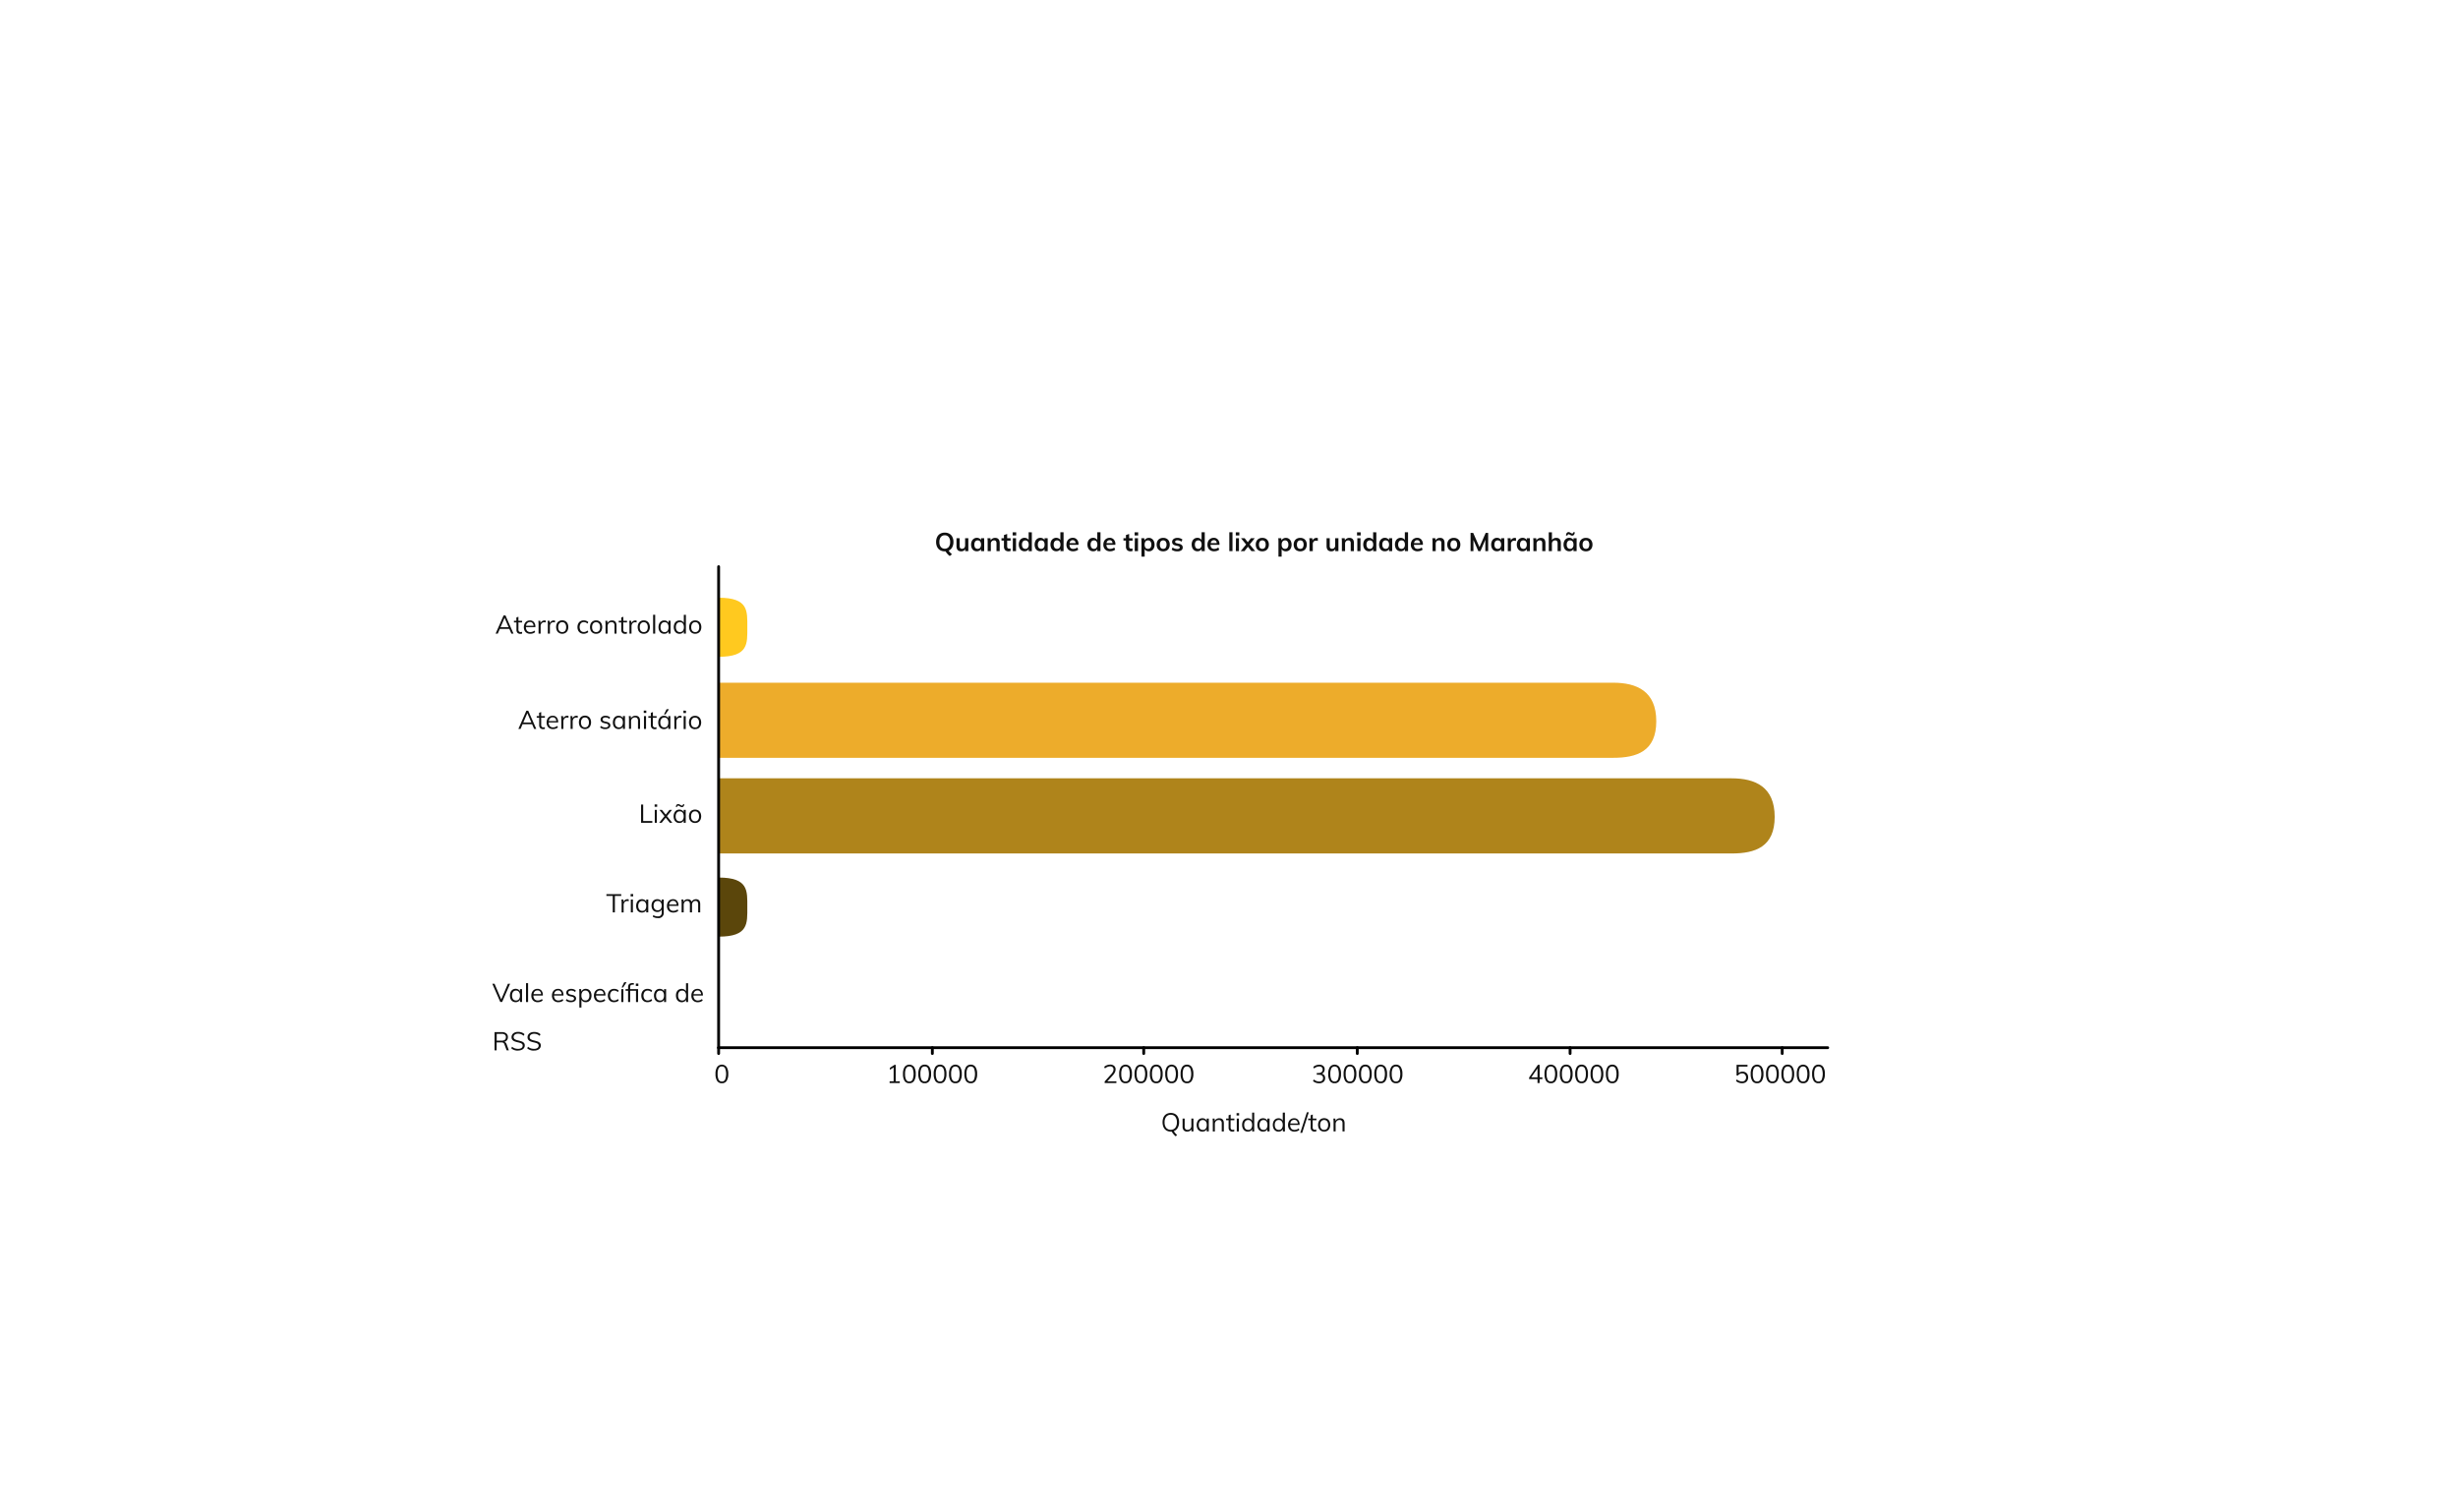 <svg id="Layer_1" data-name="Layer 1" xmlns="http://www.w3.org/2000/svg" viewBox="0 0 1728 1063.23"><defs><style>.cls-1{fill:#edac2b;}.cls-2{fill:#af841b;}.cls-3{fill:#5b460b;}.cls-4{fill:#ffc91f;}.cls-5{fill:none;stroke:#000;stroke-linecap:round;stroke-linejoin:round;stroke-width:2px;}.cls-6{fill:#101010;}</style></defs><g id="Quantidade_lixo" data-name="Quantidade lixo"><path id="sims" class="cls-1" d="M1134,532.81H505.2V480H1134c16.75,0,30.38,6,30.38,27.1h0C1164.39,528.21,1150.75,532.81,1134,532.81Z"/><path id="sims-2" class="cls-2" d="M1217.25,600.07h-712V547.22h712c16.75,0,30.37,6,30.37,27.11h0C1247.62,595.48,1234,600.07,1217.25,600.07Z"/><path id="naos" class="cls-3" d="M505.2,617h0v41.54h0c21.15,0,20.17-9.3,20.17-20.77h0C525.37,626.33,526.35,617,505.2,617Z"/><path id="naos-2" class="cls-4" d="M505.2,420.25h0v41.54h0c21.15,0,20.17-9.3,20.17-20.77h0C525.37,429.55,526.35,420.25,505.2,420.25Z"/><g id="Base_grafico" data-name="Base grafico"><line class="cls-5" x1="505.2" y1="736.62" x2="1284.9" y2="736.62"/><line class="cls-5" x1="505.2" y1="736.62" x2="505.2" y2="398.41"/><line class="cls-5" x1="505.2" y1="736.62" x2="505.2" y2="740.71"/><line class="cls-5" x1="655.45" y1="736.62" x2="655.45" y2="740.71"/><line class="cls-5" x1="804.05" y1="736.62" x2="804.05" y2="740.71"/><line class="cls-5" x1="954.18" y1="736.62" x2="954.18" y2="740.71"/><line class="cls-5" x1="1103.79" y1="736.62" x2="1103.79" y2="740.71"/><line class="cls-5" x1="1252.9" y1="736.62" x2="1252.9" y2="740.71"/></g></g><path class="cls-6" d="M666.91,387.11a6.09,6.09,0,0,0,1,1.31,12.85,12.85,0,0,0,1.35,1.25l-1.57,1.26a10.21,10.21,0,0,1-1.64-1.48,12,12,0,0,1-1.33-1.82l-.52,0a6.38,6.38,0,0,1-3.24-.79,5.46,5.46,0,0,1-2.12-2.29,7.7,7.7,0,0,1-.74-3.51,7.55,7.55,0,0,1,.74-3.47,5.25,5.25,0,0,1,2.1-2.29,6.45,6.45,0,0,1,3.26-.79,6.32,6.32,0,0,1,3.24.79,5.15,5.15,0,0,1,2.11,2.29,7.68,7.68,0,0,1,.73,3.47,7.5,7.5,0,0,1-.88,3.76A5.15,5.15,0,0,1,666.91,387.11Zm-6.5-6.05a5.44,5.44,0,0,0,1,3.51,3.73,3.73,0,0,0,5.54,0,5.44,5.44,0,0,0,1-3.51,5.33,5.33,0,0,0-1-3.47,3.35,3.35,0,0,0-2.77-1.23,3.39,3.39,0,0,0-2.77,1.21A5.38,5.38,0,0,0,660.41,381.06Zm20.34-2.66v9.09h-2.2v-1.41a2.92,2.92,0,0,1-1.15,1.16,3.41,3.41,0,0,1-1.65.39q-3.33,0-3.33-3.74V378.4h2.23v5.51a2.22,2.22,0,0,0,.39,1.45,1.58,1.58,0,0,0,1.26.47,2,2,0,0,0,1.59-.65,2.46,2.46,0,0,0,.59-1.72V378.4Zm11.14,0v9.09h-2.22V386a3,3,0,0,1-1.19,1.19,3.72,3.72,0,0,1-1.76.41,4,4,0,0,1-2.11-.57,3.87,3.87,0,0,1-1.42-1.64,5.79,5.79,0,0,1-.5-2.47,5.9,5.9,0,0,1,.5-2.48,4,4,0,0,1,1.44-1.69,3.67,3.67,0,0,1,2.09-.62,3.51,3.51,0,0,1,1.76.44,2.74,2.74,0,0,1,1.19,1.17V378.4Zm-4.56,7.47a2.07,2.07,0,0,0,1.73-.78,3.4,3.4,0,0,0,.61-2.17,3.51,3.51,0,0,0-.61-2.22,2.12,2.12,0,0,0-1.75-.77,2.08,2.08,0,0,0-1.74.81A3.52,3.52,0,0,0,685,383a3.33,3.33,0,0,0,.61,2.16A2.15,2.15,0,0,0,687.33,385.87Zm12.21-7.71q3.26,0,3.26,3.75v5.58h-2.25V382a2.38,2.38,0,0,0-.42-1.57,1.53,1.53,0,0,0-1.27-.5,2.18,2.18,0,0,0-1.66.66,2.37,2.37,0,0,0-.63,1.73v5.15h-2.23V381a19.66,19.66,0,0,0-.15-2.57h2.11l.16,1.49a3.3,3.3,0,0,1,1.26-1.28A3.69,3.69,0,0,1,699.54,378.16Zm8.5,1.93v4.07c0,1.07.5,1.6,1.5,1.6a3.47,3.47,0,0,0,.9-.14v1.78a4.38,4.38,0,0,1-1.44.21,3.13,3.13,0,0,1-2.38-.86,3.46,3.46,0,0,1-.83-2.48v-4.18h-1.74V378.4h1.74v-2.22l2.25-.75v3h2.42v1.69Zm4-1.69h2.24v9.09H712Zm2.36-4.12v2.21h-2.5v-2.21Zm11,0v13.25h-2.21V386a3.09,3.09,0,0,1-1.19,1.19,4,4,0,0,1-3.85-.18,4,4,0,0,1-1.44-1.68,5.85,5.85,0,0,1-.51-2.5,5.6,5.6,0,0,1,.51-2.46,3.81,3.81,0,0,1,3.52-2.24,3.49,3.49,0,0,1,1.73.42,2.77,2.77,0,0,1,1.19,1.13v-5.47Zm-4.57,11.63a2.08,2.08,0,0,0,1.73-.78,3.36,3.36,0,0,0,.63-2.19,3.47,3.47,0,0,0-.62-2.2,2.07,2.07,0,0,0-1.72-.77,2.17,2.17,0,0,0-1.77.77,3.37,3.37,0,0,0-.61,2.16,3.55,3.55,0,0,0,.61,2.22A2.13,2.13,0,0,0,720.82,385.87Zm15.72-7.47v9.09h-2.22V386a3,3,0,0,1-1.19,1.19,3.72,3.72,0,0,1-1.76.41,4,4,0,0,1-2.11-.57,3.87,3.87,0,0,1-1.42-1.64,5.79,5.79,0,0,1-.5-2.47,5.9,5.9,0,0,1,.5-2.48,4,4,0,0,1,1.44-1.69,3.67,3.67,0,0,1,2.09-.62,3.51,3.51,0,0,1,1.76.44,2.74,2.74,0,0,1,1.19,1.17V378.4ZM732,385.87a2.07,2.07,0,0,0,1.73-.78,3.4,3.4,0,0,0,.61-2.17,3.51,3.51,0,0,0-.61-2.22,2.12,2.12,0,0,0-1.75-.77,2.08,2.08,0,0,0-1.74.81,3.52,3.52,0,0,0-.61,2.21,3.33,3.33,0,0,0,.61,2.16A2.15,2.15,0,0,0,732,385.87Zm15.7-11.63v13.25h-2.21V386a3.09,3.09,0,0,1-1.19,1.19,4,4,0,0,1-3.85-.18,4,4,0,0,1-1.44-1.68,5.85,5.85,0,0,1-.51-2.5,5.6,5.6,0,0,1,.51-2.46,3.81,3.81,0,0,1,3.52-2.24,3.49,3.49,0,0,1,1.73.42,2.77,2.77,0,0,1,1.19,1.13v-5.47Zm-4.57,11.63a2.08,2.08,0,0,0,1.73-.78,3.36,3.36,0,0,0,.63-2.19,3.47,3.47,0,0,0-.62-2.2,2.07,2.07,0,0,0-1.72-.77,2.17,2.17,0,0,0-1.77.77,3.37,3.37,0,0,0-.61,2.16,3.55,3.55,0,0,0,.61,2.22A2.13,2.13,0,0,0,743.11,385.87Zm15-2.81h-6.27a3.39,3.39,0,0,0,.72,2.16,2.61,2.61,0,0,0,2,.68,4.5,4.5,0,0,0,2.78-1l.64,1.55a5.16,5.16,0,0,1-1.6.85,6.2,6.2,0,0,1-1.91.3,4.81,4.81,0,0,1-3.51-1.26,4.63,4.63,0,0,1-1.27-3.45,5.32,5.32,0,0,1,.55-2.47,4.09,4.09,0,0,1,1.57-1.67,4.29,4.29,0,0,1,2.29-.62,3.73,3.73,0,0,1,3,1.23,4.76,4.76,0,0,1,1.1,3.33Zm-4-3.28a2.09,2.09,0,0,0-1.48.54,2.62,2.62,0,0,0-.72,1.53h4.23a2.43,2.43,0,0,0-.63-1.54A1.84,1.84,0,0,0,754.09,379.78Zm19.53-5.54v13.25h-2.21V386a3,3,0,0,1-1.19,1.19,3.72,3.72,0,0,1-1.76.41,3.81,3.81,0,0,1-2.09-.59,4.1,4.1,0,0,1-1.44-1.68,5.84,5.84,0,0,1-.5-2.5,5.6,5.6,0,0,1,.5-2.46,3.81,3.81,0,0,1,3.53-2.24,3.52,3.52,0,0,1,1.73.42,2.74,2.74,0,0,1,1.18,1.13v-5.47Zm-4.57,11.63a2.07,2.07,0,0,0,1.73-.78,3.36,3.36,0,0,0,.63-2.19,3.47,3.47,0,0,0-.61-2.2,2.1,2.1,0,0,0-1.73-.77,2.15,2.15,0,0,0-1.76.77,3.37,3.37,0,0,0-.62,2.16,3.55,3.55,0,0,0,.62,2.22A2.12,2.12,0,0,0,769.05,385.87Zm15-2.81h-6.26a3.39,3.39,0,0,0,.72,2.16,2.6,2.6,0,0,0,2,.68,4.45,4.45,0,0,0,2.77-1l.65,1.55a5.27,5.27,0,0,1-1.6.85,6.25,6.25,0,0,1-1.91.3,4.78,4.78,0,0,1-3.51-1.26,4.63,4.63,0,0,1-1.28-3.45,5.32,5.32,0,0,1,.56-2.47,4,4,0,0,1,1.57-1.67,4.28,4.28,0,0,1,2.28-.62,3.72,3.72,0,0,1,2.95,1.23,4.71,4.71,0,0,1,1.1,3.33Zm-4-3.28a2.07,2.07,0,0,0-1.48.54,2.62,2.62,0,0,0-.72,1.53h4.23a2.43,2.43,0,0,0-.63-1.54A1.85,1.85,0,0,0,780,379.78Zm13.7.31v4.07c0,1.07.5,1.6,1.49,1.6a3.35,3.35,0,0,0,.9-.14v1.78a4.29,4.29,0,0,1-1.44.21,3.11,3.11,0,0,1-2.37-.86,3.41,3.41,0,0,1-.83-2.48v-4.18h-1.75V378.4h1.75v-2.22l2.25-.75v3h2.41v1.69Zm4-1.69h2.23v9.09H797.7Zm2.35-4.12v2.21h-2.5v-2.21Zm7.52,3.88a3.58,3.58,0,0,1,2.07.62,3.85,3.85,0,0,1,1.43,1.69,5.76,5.76,0,0,1,.52,2.48,5.65,5.65,0,0,1-.51,2.47,3.72,3.72,0,0,1-3.51,2.21,3.75,3.75,0,0,1-1.76-.41,3,3,0,0,1-1.19-1.19v5.35h-2.23V381a21.74,21.74,0,0,0-.14-2.57h2.1l.18,1.56a2.71,2.71,0,0,1,1.17-1.31A3.62,3.62,0,0,1,807.57,378.16Zm-.61,7.71a2.11,2.11,0,0,0,1.75-.76,3.33,3.33,0,0,0,.61-2.16,3.52,3.52,0,0,0-.61-2.21,2.05,2.05,0,0,0-1.73-.81,2.11,2.11,0,0,0-1.76.77,3.51,3.51,0,0,0-.62,2.22,3.44,3.44,0,0,0,.62,2.19A2.09,2.09,0,0,0,807,385.87Zm10.71,1.76a5.05,5.05,0,0,1-2.44-.57,4,4,0,0,1-1.62-1.64,5.32,5.32,0,0,1-.56-2.52,5.18,5.18,0,0,1,.56-2.5,3.93,3.93,0,0,1,1.62-1.66,5.06,5.06,0,0,1,2.44-.58,5,5,0,0,1,2.42.58,3.89,3.89,0,0,1,1.6,1.66,5.19,5.19,0,0,1,.57,2.5,5.32,5.32,0,0,1-.57,2.52,4,4,0,0,1-1.6,1.64A5,5,0,0,1,817.67,387.63Zm0-1.76a2.11,2.11,0,0,0,1.74-.74,4.36,4.36,0,0,0,0-4.45,2.34,2.34,0,0,0-3.47,0,3.47,3.47,0,0,0-.61,2.22,3.53,3.53,0,0,0,.59,2.23A2.15,2.15,0,0,0,817.66,385.87Zm9.87,1.76a6.14,6.14,0,0,1-3.92-1.15l.63-1.58a5.44,5.44,0,0,0,3.33,1.08,2.35,2.35,0,0,0,1.24-.27.85.85,0,0,0,.45-.76.78.78,0,0,0-.3-.65,2.78,2.78,0,0,0-1.05-.43l-1.51-.34c-1.66-.36-2.48-1.21-2.48-2.54a2.4,2.4,0,0,1,.46-1.46,3.09,3.09,0,0,1,1.32-1,5,5,0,0,1,2-.36,5.87,5.87,0,0,1,1.87.31,4.68,4.68,0,0,1,1.59.85l-.67,1.53a4.64,4.64,0,0,0-2.81-1,2.07,2.07,0,0,0-1.2.29.9.9,0,0,0-.44.79.83.83,0,0,0,.26.63,2.24,2.24,0,0,0,.9.39l1.54.35a3.83,3.83,0,0,1,2,.95,2.24,2.24,0,0,1,.63,1.66,2.34,2.34,0,0,1-1,2A4.52,4.52,0,0,1,827.53,387.63Zm19.33-13.39v13.25h-2.22V386a3,3,0,0,1-1.19,1.19,3.72,3.72,0,0,1-1.76.41,3.81,3.81,0,0,1-2.09-.59,4.1,4.1,0,0,1-1.44-1.68,6,6,0,0,1-.5-2.5,5.75,5.75,0,0,1,.5-2.46,3.81,3.81,0,0,1,3.53-2.24,3.52,3.52,0,0,1,1.73.42,2.82,2.82,0,0,1,1.19,1.13v-5.47Zm-4.58,11.63a2.07,2.07,0,0,0,1.73-.78,3.36,3.36,0,0,0,.63-2.19,3.47,3.47,0,0,0-.61-2.2,2.09,2.09,0,0,0-1.73-.77,2.16,2.16,0,0,0-1.76.77,3.37,3.37,0,0,0-.61,2.16,3.55,3.55,0,0,0,.61,2.22A2.12,2.12,0,0,0,842.28,385.87Zm15-2.81H851a3.39,3.39,0,0,0,.72,2.16,2.6,2.6,0,0,0,2,.68,4.45,4.45,0,0,0,2.77-1l.65,1.55a5.27,5.27,0,0,1-1.6.85,6.25,6.25,0,0,1-1.91.3,4.78,4.78,0,0,1-3.51-1.26,4.63,4.63,0,0,1-1.28-3.45,5.32,5.32,0,0,1,.56-2.47,4,4,0,0,1,1.57-1.67,4.28,4.28,0,0,1,2.28-.62,3.72,3.72,0,0,1,2.95,1.23,4.71,4.71,0,0,1,1.1,3.33Zm-4-3.28a2.07,2.07,0,0,0-1.48.54,2.62,2.62,0,0,0-.72,1.53h4.23a2.43,2.43,0,0,0-.63-1.54A1.85,1.85,0,0,0,853.27,379.78Zm10.84-5.54h2.23v13.25h-2.23Zm4.69,4.16H871v9.09H868.8Zm2.36-4.12v2.21h-2.5v-2.21Zm11.17,13.21h-2.68l-2.45-3.08-2.45,3.08h-2.66l3.82-4.68-3.59-4.41H875l2.21,2.82,2.22-2.82h2.68l-3.58,4.41Zm5,.14a5.09,5.09,0,0,1-2.45-.57,4,4,0,0,1-1.62-1.64,5.44,5.44,0,0,1-.56-2.52,5.3,5.3,0,0,1,.56-2.5,3.93,3.93,0,0,1,1.62-1.66,5.1,5.1,0,0,1,2.45-.58,5,5,0,0,1,2.41.58,3.83,3.83,0,0,1,1.6,1.66,5.08,5.08,0,0,1,.58,2.5,5.21,5.21,0,0,1-.58,2.52,3.89,3.89,0,0,1-1.6,1.64A5,5,0,0,1,887.32,387.63Zm0-1.76a2.13,2.13,0,0,0,1.75-.74,4.36,4.36,0,0,0,0-4.45,2.35,2.35,0,0,0-3.48,0,3.47,3.47,0,0,0-.61,2.22,3.6,3.6,0,0,0,.59,2.23A2.15,2.15,0,0,0,887.3,385.87ZM904,378.16a3.58,3.58,0,0,1,2.07.62,3.83,3.83,0,0,1,1.42,1.69,6.15,6.15,0,0,1,0,4.95,3.72,3.72,0,0,1-3.51,2.21,3.72,3.72,0,0,1-1.76-.41A3,3,0,0,1,901,386v5.35h-2.23V381a19.66,19.66,0,0,0-.15-2.57h2.11l.18,1.56a2.71,2.71,0,0,1,1.17-1.31A3.59,3.59,0,0,1,904,378.16Zm-.61,7.71a2.11,2.11,0,0,0,1.75-.76,3.39,3.39,0,0,0,.61-2.16,3.58,3.58,0,0,0-.61-2.21,2.05,2.05,0,0,0-1.73-.81,2.14,2.14,0,0,0-1.77.77,3.58,3.58,0,0,0-.61,2.22,3.5,3.5,0,0,0,.61,2.19A2.11,2.11,0,0,0,903.36,385.87Zm10.71,1.76a5.12,5.12,0,0,1-2.45-.57,4.12,4.12,0,0,1-1.62-1.64,5.44,5.44,0,0,1-.55-2.52,5.3,5.3,0,0,1,.55-2.5,4.05,4.05,0,0,1,1.62-1.66,5.13,5.13,0,0,1,2.45-.58,4.94,4.94,0,0,1,2.41.58,3.91,3.91,0,0,1,1.61,1.66,5.19,5.19,0,0,1,.57,2.5,5.32,5.32,0,0,1-.57,2.52,4,4,0,0,1-1.61,1.64A4.93,4.93,0,0,1,914.07,387.63Zm0-1.76a2.13,2.13,0,0,0,1.75-.74,4.36,4.36,0,0,0,0-4.45,2.34,2.34,0,0,0-3.47,0,3.47,3.47,0,0,0-.62,2.22,3.53,3.53,0,0,0,.6,2.23A2.15,2.15,0,0,0,914.05,385.87Zm11.45-7.69a2.42,2.42,0,0,1,.9.15l0,2.05a3,3,0,0,0-1.19-.24,2.28,2.28,0,0,0-1.76.67,2.52,2.52,0,0,0-.6,1.76v4.92H920.6V381a21.74,21.74,0,0,0-.14-2.57h2.1l.18,1.6a2.71,2.71,0,0,1,1.08-1.35A3.1,3.1,0,0,1,925.5,378.18Zm15.37.22v9.09h-2.19v-1.41a3,3,0,0,1-1.16,1.16,3.41,3.41,0,0,1-1.65.39q-3.33,0-3.33-3.74V378.4h2.23v5.51a2.17,2.17,0,0,0,.4,1.45,1.55,1.55,0,0,0,1.26.47,2,2,0,0,0,1.58-.65,2.41,2.41,0,0,0,.59-1.72V378.4Zm7.65-.24q3.26,0,3.25,3.75v5.58h-2.25V382a2.38,2.38,0,0,0-.41-1.57,1.55,1.55,0,0,0-1.28-.5,2.18,2.18,0,0,0-1.65.66,2.37,2.37,0,0,0-.63,1.73v5.15h-2.24V381a19.79,19.79,0,0,0-.14-2.57h2.11l.16,1.49a3.3,3.3,0,0,1,1.26-1.28A3.67,3.67,0,0,1,948.52,378.16Zm5.64.24h2.23v9.09h-2.23Zm2.36-4.12v2.21H954v-2.21Zm11,0v13.25h-2.22V386a3,3,0,0,1-1.19,1.19,3.72,3.72,0,0,1-1.76.41,3.81,3.81,0,0,1-2.09-.59,4.1,4.1,0,0,1-1.44-1.68,6,6,0,0,1-.5-2.5,5.75,5.75,0,0,1,.5-2.46,3.81,3.81,0,0,1,3.53-2.24,3.52,3.52,0,0,1,1.73.42,2.82,2.82,0,0,1,1.19,1.13v-5.47ZM963,385.87a2.07,2.07,0,0,0,1.73-.78,3.36,3.36,0,0,0,.63-2.19,3.47,3.47,0,0,0-.61-2.2,2.09,2.09,0,0,0-1.73-.77,2.16,2.16,0,0,0-1.76.77,3.37,3.37,0,0,0-.61,2.16,3.55,3.55,0,0,0,.61,2.22A2.12,2.12,0,0,0,963,385.87Zm15.72-7.47v9.09h-2.21V386a3,3,0,0,1-1.19,1.19,3.75,3.75,0,0,1-1.76.41,3.9,3.9,0,0,1-2.11-.57,3.8,3.8,0,0,1-1.42-1.64,5.65,5.65,0,0,1-.51-2.47,5.75,5.75,0,0,1,.51-2.48,4,4,0,0,1,1.44-1.69,3.67,3.67,0,0,1,2.09-.62,3.54,3.54,0,0,1,1.76.44,2.8,2.8,0,0,1,1.19,1.17V378.4Zm-4.55,7.47a2.08,2.08,0,0,0,1.73-.78,3.46,3.46,0,0,0,.61-2.17,3.58,3.58,0,0,0-.61-2.22,2.33,2.33,0,0,0-3.5,0,3.58,3.58,0,0,0-.61,2.21,3.39,3.39,0,0,0,.61,2.16A2.16,2.16,0,0,0,974.14,385.87Zm15.7-11.63v13.25h-2.22V386a3,3,0,0,1-1.19,1.19,3.72,3.72,0,0,1-1.76.41,3.81,3.81,0,0,1-2.09-.59,4.1,4.1,0,0,1-1.44-1.68,6,6,0,0,1-.5-2.5,5.75,5.75,0,0,1,.5-2.46,3.81,3.81,0,0,1,3.53-2.24,3.52,3.52,0,0,1,1.73.42,2.82,2.82,0,0,1,1.19,1.13v-5.47Zm-4.58,11.63a2.07,2.07,0,0,0,1.73-.78,3.36,3.36,0,0,0,.63-2.19,3.47,3.47,0,0,0-.61-2.2,2.09,2.09,0,0,0-1.73-.77,2.16,2.16,0,0,0-1.76.77,3.37,3.37,0,0,0-.61,2.16,3.55,3.55,0,0,0,.61,2.22A2.12,2.12,0,0,0,985.26,385.87Zm15-2.81H994a3.39,3.39,0,0,0,.72,2.16,2.6,2.6,0,0,0,2,.68,4.45,4.45,0,0,0,2.77-1l.65,1.55a5.27,5.27,0,0,1-1.6.85,6.25,6.25,0,0,1-1.91.3,4.78,4.78,0,0,1-3.51-1.26,4.63,4.63,0,0,1-1.28-3.45,5.32,5.32,0,0,1,.56-2.47,4,4,0,0,1,1.57-1.67,4.28,4.28,0,0,1,2.28-.62,3.72,3.72,0,0,1,2.95,1.23,4.71,4.71,0,0,1,1.1,3.33Zm-4-3.28a2.07,2.07,0,0,0-1.48.54,2.62,2.62,0,0,0-.72,1.53h4.23a2.43,2.43,0,0,0-.63-1.54A1.85,1.85,0,0,0,996.25,379.78Zm16-1.62q3.26,0,3.26,3.75v5.58h-2.25V382a2.38,2.38,0,0,0-.42-1.57,1.53,1.53,0,0,0-1.27-.5,2.18,2.18,0,0,0-1.66.66,2.37,2.37,0,0,0-.63,1.73v5.15h-2.23V381a19.66,19.66,0,0,0-.15-2.57h2.11l.16,1.49a3.3,3.3,0,0,1,1.26-1.28A3.69,3.69,0,0,1,1012.29,378.16Zm9.76,9.47a5.05,5.05,0,0,1-2.44-.57,4,4,0,0,1-1.62-1.64,5.32,5.32,0,0,1-.56-2.52,5.18,5.18,0,0,1,.56-2.5,3.93,3.93,0,0,1,1.62-1.66,5.06,5.06,0,0,1,2.44-.58,5,5,0,0,1,2.42.58,3.89,3.89,0,0,1,1.6,1.66,5.19,5.19,0,0,1,.57,2.5,5.32,5.32,0,0,1-.57,2.52,4,4,0,0,1-1.6,1.64A5,5,0,0,1,1022.05,387.63Zm0-1.76a2.11,2.11,0,0,0,1.74-.74,4.36,4.36,0,0,0,0-4.45,2.34,2.34,0,0,0-3.47,0,3.47,3.47,0,0,0-.61,2.22,3.53,3.53,0,0,0,.59,2.23A2.15,2.15,0,0,0,1022,385.87Zm24.14-11.2v12.82h-2v-8l-3.41,8h-1.53l-3.42-7.87v7.87h-2V374.67h1.84l4.41,10,4.37-10Zm11.33,3.73v9.09h-2.21V386a3,3,0,0,1-1.19,1.19,3.75,3.75,0,0,1-1.76.41,3.9,3.9,0,0,1-2.11-.57,3.8,3.8,0,0,1-1.42-1.64,5.65,5.65,0,0,1-.51-2.47,5.75,5.75,0,0,1,.51-2.48,4,4,0,0,1,1.44-1.69,3.67,3.67,0,0,1,2.09-.62,3.54,3.54,0,0,1,1.76.44,2.8,2.8,0,0,1,1.19,1.17V378.4Zm-4.55,7.47a2.08,2.08,0,0,0,1.73-.78,3.46,3.46,0,0,0,.61-2.17,3.58,3.58,0,0,0-.61-2.22,2.33,2.33,0,0,0-3.5,0,3.58,3.58,0,0,0-.61,2.21,3.39,3.39,0,0,0,.61,2.16A2.16,2.16,0,0,0,1053,385.87Zm11.9-7.69a2.42,2.42,0,0,1,.9.15l0,2.05a3,3,0,0,0-1.19-.24,2.28,2.28,0,0,0-1.76.67,2.52,2.52,0,0,0-.6,1.76v4.92H1060V381a21.74,21.74,0,0,0-.14-2.57h2.1l.18,1.6a2.71,2.71,0,0,1,1.08-1.35A3.1,3.1,0,0,1,1064.86,378.18Zm10.67.22v9.09h-2.21V386a3.09,3.09,0,0,1-1.19,1.19,3.79,3.79,0,0,1-1.77.41,3.89,3.89,0,0,1-2.1-.57,3.8,3.8,0,0,1-1.42-1.64,5.65,5.65,0,0,1-.51-2.47,5.75,5.75,0,0,1,.51-2.48,3.87,3.87,0,0,1,1.44-1.69,3.64,3.64,0,0,1,2.08-.62,3.57,3.57,0,0,1,1.77.44,2.86,2.86,0,0,1,1.19,1.17V378.4Zm-4.55,7.47a2,2,0,0,0,1.72-.78,3.4,3.4,0,0,0,.62-2.17,3.51,3.51,0,0,0-.62-2.22,2.32,2.32,0,0,0-3.49,0,3.52,3.52,0,0,0-.61,2.21,3.33,3.33,0,0,0,.61,2.16A2.16,2.16,0,0,0,1071,385.87Zm12.2-7.71q3.25,0,3.26,3.75v5.58h-2.25V382a2.44,2.44,0,0,0-.41-1.57,1.56,1.56,0,0,0-1.28-.5,2.18,2.18,0,0,0-1.66.66,2.37,2.37,0,0,0-.63,1.73v5.15H1078V381a21.74,21.74,0,0,0-.14-2.57h2.1l.16,1.49a3.44,3.44,0,0,1,1.26-1.28A3.69,3.69,0,0,1,1083.18,378.16Zm10.85,0q3.26,0,3.26,3.75v5.58H1095V382a2.38,2.38,0,0,0-.42-1.57,1.54,1.54,0,0,0-1.28-.5,2.18,2.18,0,0,0-1.65.66,2.37,2.37,0,0,0-.63,1.73v5.15h-2.23V374.24h2.23v5.47a3.07,3.07,0,0,1,1.24-1.13A3.57,3.57,0,0,1,1094,378.16Zm14.34.24v9.09h-2.22V386a3,3,0,0,1-1.19,1.19,3.72,3.72,0,0,1-1.76.41,4,4,0,0,1-2.11-.57,3.87,3.87,0,0,1-1.42-1.64,5.79,5.79,0,0,1-.5-2.47,5.9,5.9,0,0,1,.5-2.48,4,4,0,0,1,1.44-1.69,3.67,3.67,0,0,1,2.09-.62,3.51,3.51,0,0,1,1.76.44,2.74,2.74,0,0,1,1.19,1.17V378.4Zm-4.56,7.47a2.07,2.07,0,0,0,1.73-.78,3.4,3.4,0,0,0,.61-2.17,3.51,3.51,0,0,0-.61-2.22,2.12,2.12,0,0,0-1.75-.77,2.08,2.08,0,0,0-1.74.81,3.52,3.52,0,0,0-.61,2.21,3.33,3.33,0,0,0,.61,2.16A2.15,2.15,0,0,0,1103.81,385.87Zm-2.88-9.33a2.76,2.76,0,0,1,.51-1.8,1.61,1.61,0,0,1,1.33-.63,1.47,1.47,0,0,1,.65.15,5.06,5.06,0,0,1,.79.41c.24.15.44.25.59.33a1.06,1.06,0,0,0,.43.1.66.66,0,0,0,.56-.25,1.17,1.17,0,0,0,.25-.68h1a2.9,2.9,0,0,1-.5,1.82,1.67,1.67,0,0,1-1.34.61,1.56,1.56,0,0,1-.64-.13,7.75,7.75,0,0,1-.8-.41,2.11,2.11,0,0,0-1-.43.73.73,0,0,0-.58.25,1.21,1.21,0,0,0-.23.66Zm14,11.09a5.09,5.09,0,0,1-2.45-.57,4,4,0,0,1-1.62-1.64,5.44,5.44,0,0,1-.56-2.52,5.3,5.3,0,0,1,.56-2.5,3.93,3.93,0,0,1,1.62-1.66,5.1,5.1,0,0,1,2.45-.58,5,5,0,0,1,2.41.58,3.83,3.83,0,0,1,1.6,1.66,5.08,5.08,0,0,1,.58,2.5,5.21,5.21,0,0,1-.58,2.52,3.89,3.89,0,0,1-1.6,1.64A5,5,0,0,1,1114.94,387.63Zm0-1.76a2.13,2.13,0,0,0,1.75-.74,4.36,4.36,0,0,0,0-4.45,2.35,2.35,0,0,0-3.48,0,3.47,3.47,0,0,0-.61,2.22,3.6,3.6,0,0,0,.59,2.23A2.15,2.15,0,0,0,1114.92,385.87Z"/><path class="cls-6" d="M825.2,795.27a10,10,0,0,0,2.33,2.72l-1,.94a9.94,9.94,0,0,1-1.51-1.48,12.79,12.79,0,0,1-1.32-1.85l-.63,0a5.85,5.85,0,0,1-3.09-.79,5.24,5.24,0,0,1-2-2.27,9.05,9.05,0,0,1,0-7,5.14,5.14,0,0,1,2-2.27,6.54,6.54,0,0,1,6.23,0,5.12,5.12,0,0,1,2,2.27,8,8,0,0,1,.71,3.47,7.6,7.6,0,0,1-1,4A5,5,0,0,1,825.2,795.27Zm-6.48-6.21a6.05,6.05,0,0,0,1.14,3.93,4.34,4.34,0,0,0,6.35,0,6.05,6.05,0,0,0,1.14-3.93,5.93,5.93,0,0,0-1.14-3.9,3.83,3.83,0,0,0-3.17-1.37,3.88,3.88,0,0,0-3.18,1.38A5.94,5.94,0,0,0,818.72,789.06ZM839,786.43v9.06h-1.42v-1.57a3,3,0,0,1-1.21,1.26,3.45,3.45,0,0,1-1.74.43,3.13,3.13,0,0,1-2.43-.9,3.8,3.8,0,0,1-.83-2.66v-5.62h1.46V792a2.71,2.71,0,0,0,.5,1.8,1.92,1.92,0,0,0,1.53.58,2.6,2.6,0,0,0,1.95-.77,2.93,2.93,0,0,0,.73-2.07v-5.12Zm10.79,0v9.06h-1.44v-1.64a3,3,0,0,1-1.21,1.31,3.7,3.7,0,0,1-1.85.45,3.94,3.94,0,0,1-2.13-.57,3.89,3.89,0,0,1-1.4-1.62,5.79,5.79,0,0,1-.49-2.47,5.6,5.6,0,0,1,.51-2.46,3.94,3.94,0,0,1,1.4-1.68,3.83,3.83,0,0,1,2.11-.59,3.51,3.51,0,0,1,1.85.47,3.07,3.07,0,0,1,1.21,1.31v-1.57Zm-4.22,8a2.49,2.49,0,0,0,2.06-.9,4.11,4.11,0,0,0,.72-2.59,4,4,0,0,0-.72-2.58,2.79,2.79,0,0,0-4.14,0,4,4,0,0,0-.74,2.57,3.89,3.89,0,0,0,.74,2.56A2.53,2.53,0,0,0,845.55,794.41Zm11.55-8.19c2.18,0,3.26,1.19,3.26,3.58v5.69H858.9v-5.62a2.71,2.71,0,0,0-.5-1.83,2,2,0,0,0-1.58-.6,2.68,2.68,0,0,0-2,.78,2.86,2.86,0,0,0-.76,2.08v5.19h-1.45V789a19.62,19.62,0,0,0-.15-2.54h1.39l.14,1.62a3.06,3.06,0,0,1,1.24-1.35A3.74,3.74,0,0,1,857.1,786.22Zm8,1.37v4.95a2,2,0,0,0,.41,1.42,1.65,1.65,0,0,0,1.17.39,2.86,2.86,0,0,0,1-.16v1.24a4.08,4.08,0,0,1-1.26.18,2.78,2.78,0,0,1-2-.72,3,3,0,0,1-.72-2.16v-5.14h-1.76v-1.16h1.76v-2.32l1.46-.52v2.84h2.59v1.16Zm4.35-1.16h1.46v9.06h-1.46Zm1.64-3.83v1.66h-1.79V782.6Zm10.62-.36v13.25h-1.44v-1.64a2.89,2.89,0,0,1-1.21,1.31,3.65,3.65,0,0,1-1.85.45,3.79,3.79,0,0,1-2.11-.59,4,4,0,0,1-1.4-1.66,5.72,5.72,0,0,1-.5-2.48,5.82,5.82,0,0,1,.48-2.45,3.87,3.87,0,0,1,1.42-1.64,4,4,0,0,1,2.11-.57,3.46,3.46,0,0,1,1.85.47,2.81,2.81,0,0,1,1.19,1.27v-5.72Zm-4.21,12.17a2.47,2.47,0,0,0,2-.9,4.11,4.11,0,0,0,.72-2.59,4,4,0,0,0-.72-2.56,2.46,2.46,0,0,0-2-.92,2.58,2.58,0,0,0-2.09.9,3.92,3.92,0,0,0-.74,2.54,4.12,4.12,0,0,0,.74,2.61A2.56,2.56,0,0,0,877.46,794.41Zm15-8v9.06H891v-1.64a2.87,2.87,0,0,1-1.2,1.31,3.71,3.71,0,0,1-1.86.45,3.93,3.93,0,0,1-2.12-.57,3.89,3.89,0,0,1-1.4-1.62,6.39,6.39,0,0,1,0-4.93,4,4,0,0,1,1.41-1.68,3.82,3.82,0,0,1,2.1-.59,3.52,3.52,0,0,1,1.86.47A3,3,0,0,1,891,788v-1.57Zm-4.21,8a2.47,2.47,0,0,0,2-.9,4.11,4.11,0,0,0,.72-2.59,4,4,0,0,0-.72-2.58,2.47,2.47,0,0,0-2-.9,2.53,2.53,0,0,0-2.09.94,4,4,0,0,0-.73,2.57,3.94,3.94,0,0,0,.73,2.56A2.56,2.56,0,0,0,888.25,794.41Zm15-12.17v13.25h-1.44v-1.64a3,3,0,0,1-1.21,1.31,3.7,3.7,0,0,1-1.85.45,3.75,3.75,0,0,1-2.11-.59,3.94,3.94,0,0,1-1.4-1.66,6.33,6.33,0,0,1,0-4.93,3.8,3.8,0,0,1,1.42-1.64,3.9,3.9,0,0,1,2.11-.57,3.51,3.51,0,0,1,1.85.47A2.87,2.87,0,0,1,901.8,788v-5.72ZM899,794.41a2.49,2.49,0,0,0,2.06-.9,4.11,4.11,0,0,0,.72-2.59,4,4,0,0,0-.72-2.56,2.48,2.48,0,0,0-2.06-.92,2.57,2.57,0,0,0-2.08.9,3.87,3.87,0,0,0-.74,2.54,4.06,4.06,0,0,0,.74,2.61A2.55,2.55,0,0,0,899,794.41Zm14.61-3.49H907a4,4,0,0,0,.79,2.61,3,3,0,0,0,2.29.88,4.63,4.63,0,0,0,2.92-1.06l.48,1.06a4.19,4.19,0,0,1-1.53.88,5.52,5.52,0,0,1-1.89.32,4.44,4.44,0,0,1-3.33-1.24,4.77,4.77,0,0,1-1.2-3.44,5.28,5.28,0,0,1,.54-2.44,4,4,0,0,1,1.51-1.68,4.2,4.2,0,0,1,2.21-.59,3.53,3.53,0,0,1,2.83,1.19,4.77,4.77,0,0,1,1,3.24Zm-3.83-3.57A2.55,2.55,0,0,0,908,788a3.27,3.27,0,0,0-.9,1.92h5.27a3,3,0,0,0-.76-1.94A2.28,2.28,0,0,0,909.82,787.35Zm4.32,9.13L918.76,782h1.35l-4.64,14.47Zm8.72-8.89v4.95a2,2,0,0,0,.41,1.42,1.65,1.65,0,0,0,1.17.39,2.86,2.86,0,0,0,1-.16v1.24a4.08,4.08,0,0,1-1.26.18,2.78,2.78,0,0,1-2-.72,3,3,0,0,1-.72-2.16v-5.14h-1.77v-1.16h1.77v-2.32l1.46-.52v2.84h2.59v1.16Zm8.09,8a4.38,4.38,0,0,1-2.25-.57,3.93,3.93,0,0,1-1.51-1.64,6.09,6.09,0,0,1,0-5,3.93,3.93,0,0,1,1.51-1.64,4.73,4.73,0,0,1,4.5,0,3.82,3.82,0,0,1,1.49,1.64,6,6,0,0,1,0,5A3.82,3.82,0,0,1,933.2,795,4.38,4.38,0,0,1,931,795.61Zm0-1.2a2.54,2.54,0,0,0,2.07-.88,4.1,4.1,0,0,0,.72-2.61,3.94,3.94,0,0,0-.74-2.56,2.77,2.77,0,0,0-4.12,0,3.94,3.94,0,0,0-.74,2.56,4.1,4.1,0,0,0,.72,2.61A2.6,2.6,0,0,0,931,794.41ZM942,786.22c2.18,0,3.26,1.19,3.26,3.58v5.69h-1.46v-5.62a2.71,2.71,0,0,0-.5-1.83,2,2,0,0,0-1.58-.6,2.68,2.68,0,0,0-2,.78,2.86,2.86,0,0,0-.76,2.08v5.19h-1.45V789a19.62,19.62,0,0,0-.15-2.54h1.39l.14,1.62a3.06,3.06,0,0,1,1.24-1.35A3.74,3.74,0,0,1,942,786.22Z"/><path class="cls-6" d="M507.5,761.63a3.83,3.83,0,0,1-3.35-1.65,8.72,8.72,0,0,1-1.14-4.9,8.62,8.62,0,0,1,1.14-4.88,4.17,4.17,0,0,1,6.68,0,8.59,8.59,0,0,1,1.15,4.86,8.71,8.71,0,0,1-1.15,4.9A3.78,3.78,0,0,1,507.5,761.63Zm0-1.24a2.39,2.39,0,0,0,2.25-1.3,11.45,11.45,0,0,0,0-8,2.4,2.4,0,0,0-2.26-1.28,2.43,2.43,0,0,0-2.27,1.28,8.43,8.43,0,0,0-.72,4,8.68,8.68,0,0,0,.72,4A2.43,2.43,0,0,0,507.5,760.39Z"/><path class="cls-6" d="M632.55,760.25v1.24H625.4v-1.24h2.83v-9.74l-2.63,1.67v-1.42l3.27-2.09h.85v11.58Zm6.74,1.38a3.83,3.83,0,0,1-3.35-1.65,8.73,8.73,0,0,1-1.13-4.9,8.63,8.63,0,0,1,1.13-4.88,4.17,4.17,0,0,1,6.68,0,8.51,8.51,0,0,1,1.15,4.86,8.63,8.63,0,0,1-1.15,4.9A3.78,3.78,0,0,1,639.29,761.63Zm0-1.24a2.39,2.39,0,0,0,2.25-1.3,11.38,11.38,0,0,0,0-8,2.65,2.65,0,0,0-4.54,0,8.43,8.43,0,0,0-.72,4,8.68,8.68,0,0,0,.72,4A2.43,2.43,0,0,0,639.29,760.39Zm10.79,1.24a3.84,3.84,0,0,1-3.35-1.65,8.81,8.81,0,0,1-1.13-4.9,8.71,8.71,0,0,1,1.13-4.88,3.83,3.83,0,0,1,3.35-1.67,3.76,3.76,0,0,1,3.33,1.67,8.51,8.51,0,0,1,1.15,4.86,8.63,8.63,0,0,1-1.15,4.9A3.76,3.76,0,0,1,650.08,761.63Zm0-1.24a2.39,2.39,0,0,0,2.25-1.3,11.38,11.38,0,0,0,0-8,2.41,2.41,0,0,0-2.27-1.28,2.44,2.44,0,0,0-2.27,1.28,8.43,8.43,0,0,0-.72,4,8.68,8.68,0,0,0,.72,4A2.44,2.44,0,0,0,650.08,760.39Zm10.79,1.24a3.81,3.81,0,0,1-3.34-1.65,8.72,8.72,0,0,1-1.14-4.9,8.62,8.62,0,0,1,1.14-4.88,3.8,3.8,0,0,1,3.34-1.67,3.76,3.76,0,0,1,3.33,1.67,8.51,8.51,0,0,1,1.16,4.86,8.63,8.63,0,0,1-1.16,4.9A3.76,3.76,0,0,1,660.87,761.63Zm0-1.24a2.39,2.39,0,0,0,2.25-1.3,8.31,8.31,0,0,0,.74-4,8.43,8.43,0,0,0-.72-4,2.64,2.64,0,0,0-4.53,0,8.43,8.43,0,0,0-.72,4,8.68,8.68,0,0,0,.72,4A2.42,2.42,0,0,0,660.87,760.39Zm10.8,1.24a3.83,3.83,0,0,1-3.35-1.65,8.73,8.73,0,0,1-1.13-4.9,8.63,8.63,0,0,1,1.13-4.88,4.17,4.17,0,0,1,6.68,0,8.51,8.51,0,0,1,1.15,4.86A8.63,8.63,0,0,1,675,760,3.78,3.78,0,0,1,671.67,761.63Zm0-1.24a2.39,2.39,0,0,0,2.25-1.3,11.38,11.38,0,0,0,0-8,2.65,2.65,0,0,0-4.54,0,8.43,8.43,0,0,0-.72,4,8.68,8.68,0,0,0,.72,4A2.43,2.43,0,0,0,671.67,760.39Zm10.79,1.24a3.84,3.84,0,0,1-3.35-1.65,8.81,8.81,0,0,1-1.13-4.9,8.71,8.71,0,0,1,1.13-4.88,3.83,3.83,0,0,1,3.35-1.67,3.78,3.78,0,0,1,3.33,1.67,8.51,8.51,0,0,1,1.15,4.86,8.63,8.63,0,0,1-1.15,4.9A3.78,3.78,0,0,1,682.46,761.63Zm0-1.24a2.39,2.39,0,0,0,2.25-1.3,11.38,11.38,0,0,0,0-8,2.65,2.65,0,0,0-4.54,0,8.43,8.43,0,0,0-.72,4,8.68,8.68,0,0,0,.72,4A2.43,2.43,0,0,0,682.46,760.39Z"/><path class="cls-6" d="M784.83,760.25v1.24h-8.24v-1.12l4.48-5a9.14,9.14,0,0,0,1.32-1.81,3.6,3.6,0,0,0,.41-1.62,2.07,2.07,0,0,0-.61-1.62,2.43,2.43,0,0,0-1.75-.58,5.69,5.69,0,0,0-3.63,1.48l-.56-1.14a5.53,5.53,0,0,1,1.91-1.15,6.48,6.48,0,0,1,2.32-.43,4,4,0,0,1,2.79.92,3.08,3.08,0,0,1,1,2.44,4.72,4.72,0,0,1-.5,2.13,9.79,9.79,0,0,1-1.64,2.27l-3.65,4Zm6.46,1.38a3.83,3.83,0,0,1-3.35-1.65,8.73,8.73,0,0,1-1.13-4.9,8.63,8.63,0,0,1,1.13-4.88,4.17,4.17,0,0,1,6.68,0,8.51,8.51,0,0,1,1.15,4.86,8.63,8.63,0,0,1-1.15,4.9A3.78,3.78,0,0,1,791.29,761.63Zm0-1.24a2.39,2.39,0,0,0,2.25-1.3,11.38,11.38,0,0,0,0-8,2.65,2.65,0,0,0-4.54,0,8.43,8.43,0,0,0-.72,4,8.68,8.68,0,0,0,.72,4A2.43,2.43,0,0,0,791.29,760.39Zm10.79,1.24a3.84,3.84,0,0,1-3.35-1.65,8.81,8.81,0,0,1-1.13-4.9,8.71,8.71,0,0,1,1.13-4.88,3.83,3.83,0,0,1,3.35-1.67,3.76,3.76,0,0,1,3.33,1.67,8.51,8.51,0,0,1,1.15,4.86,8.63,8.63,0,0,1-1.15,4.9A3.76,3.76,0,0,1,802.08,761.63Zm0-1.24a2.39,2.39,0,0,0,2.25-1.3,11.38,11.38,0,0,0,0-8,2.41,2.41,0,0,0-2.27-1.28,2.44,2.44,0,0,0-2.27,1.28,8.43,8.43,0,0,0-.72,4,8.68,8.68,0,0,0,.72,4A2.44,2.44,0,0,0,802.08,760.39Zm10.79,1.24a3.81,3.81,0,0,1-3.34-1.65,8.72,8.72,0,0,1-1.14-4.9,8.62,8.62,0,0,1,1.14-4.88,3.8,3.8,0,0,1,3.34-1.67,3.76,3.76,0,0,1,3.33,1.67,8.51,8.51,0,0,1,1.16,4.86,8.63,8.63,0,0,1-1.16,4.9A3.76,3.76,0,0,1,812.87,761.63Zm0-1.24a2.39,2.39,0,0,0,2.25-1.3,8.31,8.31,0,0,0,.74-4,8.43,8.43,0,0,0-.72-4,2.64,2.64,0,0,0-4.53,0,8.43,8.43,0,0,0-.72,4,8.68,8.68,0,0,0,.72,4A2.42,2.42,0,0,0,812.87,760.39Zm10.8,1.24a3.83,3.83,0,0,1-3.35-1.65,8.73,8.73,0,0,1-1.13-4.9,8.63,8.63,0,0,1,1.13-4.88,4.17,4.17,0,0,1,6.68,0,8.51,8.51,0,0,1,1.15,4.86A8.63,8.63,0,0,1,827,760,3.78,3.78,0,0,1,823.67,761.63Zm0-1.24a2.39,2.39,0,0,0,2.25-1.3,11.38,11.38,0,0,0,0-8,2.65,2.65,0,0,0-4.54,0,8.43,8.43,0,0,0-.72,4,8.68,8.68,0,0,0,.72,4A2.43,2.43,0,0,0,823.67,760.39Zm10.79,1.24a3.84,3.84,0,0,1-3.35-1.65,8.81,8.81,0,0,1-1.13-4.9,8.71,8.71,0,0,1,1.13-4.88,3.83,3.83,0,0,1,3.35-1.67,3.78,3.78,0,0,1,3.33,1.67,8.51,8.51,0,0,1,1.15,4.86,8.63,8.63,0,0,1-1.15,4.9A3.78,3.78,0,0,1,834.46,761.63Zm0-1.24a2.39,2.39,0,0,0,2.25-1.3,11.38,11.38,0,0,0,0-8,2.65,2.65,0,0,0-4.54,0,8.43,8.43,0,0,0-.72,4,8.68,8.68,0,0,0,.72,4A2.43,2.43,0,0,0,834.46,760.39Z"/><path class="cls-6" d="M929.26,754.9A3.18,3.18,0,0,1,931,756a3.24,3.24,0,0,1,.59,2,3.32,3.32,0,0,1-1.13,2.65,4.61,4.61,0,0,1-3.08,1,6.86,6.86,0,0,1-2.39-.41,5.58,5.58,0,0,1-1.93-1.17l.58-1.13a5.74,5.74,0,0,0,3.7,1.47,3,3,0,0,0,2.07-.61,2.24,2.24,0,0,0,.72-1.8c0-1.57-1-2.36-3-2.36H925.7v-1.24h1.18a3.31,3.31,0,0,0,2.18-.63,2.2,2.2,0,0,0,.76-1.8,2,2,0,0,0-.63-1.6,2.52,2.52,0,0,0-1.75-.56,5.69,5.69,0,0,0-3.63,1.48l-.56-1.14a5.42,5.42,0,0,1,1.89-1.15,6.5,6.5,0,0,1,2.36-.43,4.06,4.06,0,0,1,2.75.88,2.94,2.94,0,0,1,1,2.38,3.43,3.43,0,0,1-.54,1.92A3,3,0,0,1,929.26,754.9Zm9,6.73a3.83,3.83,0,0,1-3.35-1.65,8.73,8.73,0,0,1-1.13-4.9,8.63,8.63,0,0,1,1.13-4.88,4.17,4.17,0,0,1,6.68,0,8.51,8.51,0,0,1,1.15,4.86,8.63,8.63,0,0,1-1.15,4.9A3.78,3.78,0,0,1,938.29,761.63Zm0-1.24a2.39,2.39,0,0,0,2.25-1.3,11.38,11.38,0,0,0,0-8,2.65,2.65,0,0,0-4.54,0,8.43,8.43,0,0,0-.72,4,8.68,8.68,0,0,0,.72,4A2.43,2.43,0,0,0,938.29,760.39Zm10.79,1.24a3.84,3.84,0,0,1-3.35-1.65,8.81,8.81,0,0,1-1.13-4.9,8.71,8.71,0,0,1,1.13-4.88,3.83,3.83,0,0,1,3.35-1.67,3.76,3.76,0,0,1,3.33,1.67,8.51,8.51,0,0,1,1.15,4.86,8.63,8.63,0,0,1-1.15,4.9A3.76,3.76,0,0,1,949.08,761.63Zm0-1.24a2.39,2.39,0,0,0,2.25-1.3,11.38,11.38,0,0,0,0-8,2.41,2.41,0,0,0-2.27-1.28,2.44,2.44,0,0,0-2.27,1.28,8.43,8.43,0,0,0-.72,4,8.68,8.68,0,0,0,.72,4A2.44,2.44,0,0,0,949.08,760.39Zm10.79,1.24a3.81,3.81,0,0,1-3.34-1.65,8.72,8.72,0,0,1-1.14-4.9,8.62,8.62,0,0,1,1.14-4.88,3.8,3.8,0,0,1,3.34-1.67,3.76,3.76,0,0,1,3.33,1.67,8.51,8.51,0,0,1,1.16,4.86,8.63,8.63,0,0,1-1.16,4.9A3.76,3.76,0,0,1,959.87,761.63Zm0-1.24a2.39,2.39,0,0,0,2.25-1.3,8.31,8.31,0,0,0,.74-4,8.43,8.43,0,0,0-.72-4,2.64,2.64,0,0,0-4.53,0,8.43,8.43,0,0,0-.72,4,8.68,8.68,0,0,0,.72,4A2.42,2.42,0,0,0,959.87,760.39Zm10.8,1.24a3.83,3.83,0,0,1-3.35-1.65,8.73,8.73,0,0,1-1.13-4.9,8.63,8.63,0,0,1,1.13-4.88,4.17,4.17,0,0,1,6.68,0,8.51,8.51,0,0,1,1.15,4.86A8.63,8.63,0,0,1,974,760,3.78,3.78,0,0,1,970.67,761.63Zm0-1.24a2.39,2.39,0,0,0,2.25-1.3,11.38,11.38,0,0,0,0-8,2.65,2.65,0,0,0-4.54,0,8.43,8.43,0,0,0-.72,4,8.68,8.68,0,0,0,.72,4A2.43,2.43,0,0,0,970.67,760.39Zm10.79,1.24a3.84,3.84,0,0,1-3.35-1.65,8.81,8.81,0,0,1-1.13-4.9,8.71,8.71,0,0,1,1.13-4.88,3.83,3.83,0,0,1,3.35-1.67,3.78,3.78,0,0,1,3.33,1.67,8.51,8.51,0,0,1,1.15,4.86,8.63,8.63,0,0,1-1.15,4.9A3.78,3.78,0,0,1,981.46,761.63Zm0-1.24a2.39,2.39,0,0,0,2.25-1.3,11.38,11.38,0,0,0,0-8,2.65,2.65,0,0,0-4.54,0,8.43,8.43,0,0,0-.72,4,8.68,8.68,0,0,0,.72,4A2.43,2.43,0,0,0,981.46,760.39Z"/><path class="cls-6" d="M1084.3,758.7h-1.94v2.79h-1.48V758.7H1075v-1.12l6.17-8.91h1.21v8.8h1.94Zm-3.42-1.23v-6.3l-4.37,6.3Zm9.41,4.16a3.83,3.83,0,0,1-3.35-1.65,8.73,8.73,0,0,1-1.13-4.9,8.63,8.63,0,0,1,1.13-4.88,4.17,4.17,0,0,1,6.68,0,8.51,8.51,0,0,1,1.15,4.86,8.63,8.63,0,0,1-1.15,4.9A3.78,3.78,0,0,1,1090.29,761.63Zm0-1.24a2.39,2.39,0,0,0,2.25-1.3,11.38,11.38,0,0,0,0-8,2.65,2.65,0,0,0-4.54,0,8.43,8.43,0,0,0-.72,4,8.68,8.68,0,0,0,.72,4A2.43,2.43,0,0,0,1090.29,760.39Zm10.79,1.24a3.84,3.84,0,0,1-3.35-1.65,8.81,8.81,0,0,1-1.13-4.9,8.71,8.71,0,0,1,1.13-4.88,3.83,3.83,0,0,1,3.35-1.67,3.76,3.76,0,0,1,3.33,1.67,8.51,8.51,0,0,1,1.15,4.86,8.63,8.63,0,0,1-1.15,4.9A3.76,3.76,0,0,1,1101.08,761.63Zm0-1.24a2.39,2.39,0,0,0,2.25-1.3,11.38,11.38,0,0,0,0-8,2.41,2.41,0,0,0-2.27-1.28,2.44,2.44,0,0,0-2.27,1.28,8.43,8.43,0,0,0-.72,4,8.68,8.68,0,0,0,.72,4A2.44,2.44,0,0,0,1101.08,760.39Zm10.79,1.24a3.81,3.81,0,0,1-3.34-1.65,8.72,8.72,0,0,1-1.14-4.9,8.62,8.62,0,0,1,1.14-4.88,3.8,3.8,0,0,1,3.34-1.67,3.76,3.76,0,0,1,3.33,1.67,8.51,8.51,0,0,1,1.16,4.86,8.63,8.63,0,0,1-1.16,4.9A3.76,3.76,0,0,1,1111.87,761.63Zm0-1.24a2.39,2.39,0,0,0,2.25-1.3,8.31,8.31,0,0,0,.74-4,8.43,8.43,0,0,0-.72-4,2.64,2.64,0,0,0-4.53,0,8.43,8.43,0,0,0-.72,4,8.68,8.68,0,0,0,.72,4A2.42,2.42,0,0,0,1111.87,760.39Zm10.8,1.24a3.83,3.83,0,0,1-3.35-1.65,8.73,8.73,0,0,1-1.13-4.9,8.63,8.63,0,0,1,1.13-4.88,4.17,4.17,0,0,1,6.68,0,8.51,8.51,0,0,1,1.15,4.86A8.63,8.63,0,0,1,1126,760,3.78,3.78,0,0,1,1122.67,761.63Zm0-1.24a2.39,2.39,0,0,0,2.25-1.3,11.38,11.38,0,0,0,0-8,2.65,2.65,0,0,0-4.54,0,8.43,8.43,0,0,0-.72,4,8.68,8.68,0,0,0,.72,4A2.43,2.43,0,0,0,1122.67,760.39Zm10.79,1.24a3.84,3.84,0,0,1-3.35-1.65,8.81,8.81,0,0,1-1.13-4.9,8.71,8.71,0,0,1,1.13-4.88,3.83,3.83,0,0,1,3.35-1.67,3.78,3.78,0,0,1,3.33,1.67,8.51,8.51,0,0,1,1.15,4.86,8.63,8.63,0,0,1-1.15,4.9A3.78,3.78,0,0,1,1133.46,761.63Zm0-1.24a2.39,2.39,0,0,0,2.25-1.3,11.38,11.38,0,0,0,0-8,2.65,2.65,0,0,0-4.54,0,8.43,8.43,0,0,0-.72,4,8.68,8.68,0,0,0,.72,4A2.43,2.43,0,0,0,1133.46,760.39Z"/><path class="cls-6" d="M1225,753.44a4.19,4.19,0,0,1,2.1.52,3.47,3.47,0,0,1,1.41,1.43,4.51,4.51,0,0,1,.48,2.12,4.2,4.2,0,0,1-.54,2.14,3.61,3.61,0,0,1-1.51,1.46,4.86,4.86,0,0,1-2.29.5,6.57,6.57,0,0,1-2.3-.41,5.7,5.7,0,0,1-1.91-1.17l.56-1.13a5.72,5.72,0,0,0,3.65,1.47,2.86,2.86,0,0,0,2.11-.75,3.2,3.2,0,0,0,0-4.14,2.67,2.67,0,0,0-2-.8,3.45,3.45,0,0,0-2.93,1.5h-1v-7.51h7.69v1.23h-6.21v4.57A3.73,3.73,0,0,1,1225,753.44Zm10.25,8.19a3.83,3.83,0,0,1-3.35-1.65,8.73,8.73,0,0,1-1.13-4.9,8.63,8.63,0,0,1,1.13-4.88,4.17,4.17,0,0,1,6.68,0,8.51,8.51,0,0,1,1.15,4.86,8.63,8.63,0,0,1-1.15,4.9A3.78,3.78,0,0,1,1235.29,761.63Zm0-1.24a2.39,2.39,0,0,0,2.25-1.3,11.38,11.38,0,0,0,0-8,2.65,2.65,0,0,0-4.54,0,8.43,8.43,0,0,0-.72,4,8.68,8.68,0,0,0,.72,4A2.43,2.43,0,0,0,1235.29,760.39Zm10.79,1.24a3.84,3.84,0,0,1-3.35-1.65,8.81,8.81,0,0,1-1.13-4.9,8.71,8.71,0,0,1,1.13-4.88,3.83,3.83,0,0,1,3.35-1.67,3.76,3.76,0,0,1,3.33,1.67,8.51,8.51,0,0,1,1.15,4.86,8.63,8.63,0,0,1-1.15,4.9A3.76,3.76,0,0,1,1246.08,761.63Zm0-1.24a2.39,2.39,0,0,0,2.25-1.3,11.38,11.38,0,0,0,0-8,2.41,2.41,0,0,0-2.27-1.28,2.44,2.44,0,0,0-2.27,1.28,8.43,8.43,0,0,0-.72,4,8.68,8.68,0,0,0,.72,4A2.44,2.44,0,0,0,1246.08,760.39Zm10.79,1.24a3.81,3.81,0,0,1-3.34-1.65,8.72,8.72,0,0,1-1.14-4.9,8.62,8.62,0,0,1,1.14-4.88,3.8,3.8,0,0,1,3.34-1.67,3.76,3.76,0,0,1,3.33,1.67,8.51,8.51,0,0,1,1.16,4.86,8.63,8.63,0,0,1-1.16,4.9A3.76,3.76,0,0,1,1256.87,761.63Zm0-1.24a2.39,2.39,0,0,0,2.25-1.3,8.31,8.31,0,0,0,.74-4,8.43,8.43,0,0,0-.72-4,2.64,2.64,0,0,0-4.53,0,8.43,8.43,0,0,0-.72,4,8.68,8.68,0,0,0,.72,4A2.42,2.42,0,0,0,1256.87,760.39Zm10.8,1.24a3.83,3.83,0,0,1-3.35-1.65,8.73,8.73,0,0,1-1.13-4.9,8.63,8.63,0,0,1,1.13-4.88,4.17,4.17,0,0,1,6.68,0,8.51,8.51,0,0,1,1.15,4.86A8.63,8.63,0,0,1,1271,760,3.78,3.78,0,0,1,1267.67,761.63Zm0-1.24a2.39,2.39,0,0,0,2.25-1.3,11.38,11.38,0,0,0,0-8,2.65,2.65,0,0,0-4.54,0,8.43,8.43,0,0,0-.72,4,8.68,8.68,0,0,0,.72,4A2.43,2.43,0,0,0,1267.67,760.39Zm10.79,1.24a3.84,3.84,0,0,1-3.35-1.65,8.81,8.81,0,0,1-1.13-4.9,8.71,8.71,0,0,1,1.13-4.88,3.83,3.83,0,0,1,3.35-1.67,3.78,3.78,0,0,1,3.33,1.67,8.51,8.51,0,0,1,1.15,4.86,8.63,8.63,0,0,1-1.15,4.9A3.78,3.78,0,0,1,1278.46,761.63Zm0-1.24a2.39,2.39,0,0,0,2.25-1.3,11.38,11.38,0,0,0,0-8,2.65,2.65,0,0,0-4.54,0,8.43,8.43,0,0,0-.72,4,8.68,8.68,0,0,0,.72,4A2.43,2.43,0,0,0,1278.46,760.39Z"/><path class="cls-6" d="M358.62,691.67,353,704.49h-1.3l-5.6-12.82h1.57l4.7,11,4.69-11Zm8.38,3.76v9.06h-1.44v-1.64a2.87,2.87,0,0,1-1.2,1.31,3.71,3.71,0,0,1-1.86.45,3.93,3.93,0,0,1-2.12-.57,3.89,3.89,0,0,1-1.4-1.62,6.39,6.39,0,0,1,0-4.93,4,4,0,0,1,1.41-1.68,3.82,3.82,0,0,1,2.1-.59,3.52,3.52,0,0,1,1.86.47,3,3,0,0,1,1.2,1.31v-1.57Zm-4.21,8a2.47,2.47,0,0,0,2-.9,4.11,4.11,0,0,0,.72-2.59,4,4,0,0,0-.72-2.58,2.47,2.47,0,0,0-2-.9,2.53,2.53,0,0,0-2.09.94A4,4,0,0,0,360,700a3.94,3.94,0,0,0,.73,2.56A2.56,2.56,0,0,0,362.79,703.41Zm7-12.17h1.46v13.25h-1.46Zm11.87,8.68h-6.64a3.89,3.89,0,0,0,.79,2.61,3,3,0,0,0,2.29.88,4.62,4.62,0,0,0,2.91-1.06l.49,1.06a4.37,4.37,0,0,1-1.53.88,5.52,5.52,0,0,1-1.89.32,4.41,4.41,0,0,1-3.33-1.24,4.73,4.73,0,0,1-1.21-3.44,5.28,5.28,0,0,1,.54-2.44,4.11,4.11,0,0,1,1.51-1.68,4.23,4.23,0,0,1,2.22-.59,3.5,3.5,0,0,1,2.82,1.19,4.72,4.72,0,0,1,1,3.24Zm-3.83-3.57A2.58,2.58,0,0,0,376,697a3.27,3.27,0,0,0-.9,1.92h5.28a3.11,3.11,0,0,0-.76-1.94A2.29,2.29,0,0,0,377.86,696.35Zm18.31,3.57h-6.64a4,4,0,0,0,.79,2.61,3,3,0,0,0,2.29.88,4.63,4.63,0,0,0,2.92-1.06l.48,1.06a4.19,4.19,0,0,1-1.53.88,5.52,5.52,0,0,1-1.89.32,4.44,4.44,0,0,1-3.33-1.24,4.77,4.77,0,0,1-1.2-3.44,5.28,5.28,0,0,1,.54-2.44,4,4,0,0,1,1.51-1.68,4.2,4.2,0,0,1,2.21-.59,3.53,3.53,0,0,1,2.83,1.19,4.77,4.77,0,0,1,1,3.24Zm-3.83-3.57a2.55,2.55,0,0,0-1.85.69,3.27,3.27,0,0,0-.9,1.92h5.27a3,3,0,0,0-.76-1.94A2.28,2.28,0,0,0,392.34,696.35Zm9.11,8.26a5.29,5.29,0,0,1-3.62-1.17l.49-1.08a5,5,0,0,0,1.49.83,5.26,5.26,0,0,0,1.69.25,2.83,2.83,0,0,0,1.55-.34,1.16,1.16,0,0,0,.54-1,1.12,1.12,0,0,0-.36-.87,2.72,2.72,0,0,0-1.19-.5l-1.53-.36a3.47,3.47,0,0,1-1.76-.9,2.17,2.17,0,0,1-.61-1.55,2.33,2.33,0,0,1,.95-1.93,4,4,0,0,1,2.52-.75,5.31,5.31,0,0,1,1.8.3,3.82,3.82,0,0,1,1.42.89l-.48,1.06a4.22,4.22,0,0,0-2.74-1.06,2.61,2.61,0,0,0-1.51.37,1.18,1.18,0,0,0-.52,1,1.16,1.16,0,0,0,.32.88,2.36,2.36,0,0,0,1.08.51l1.53.37a3.94,3.94,0,0,1,1.87.9A2.09,2.09,0,0,1,405,702a2.2,2.2,0,0,1-.95,1.87A4.28,4.28,0,0,1,401.45,704.61Zm10.39-9.39a3.82,3.82,0,0,1,2.1.59,3.91,3.91,0,0,1,1.42,1.68,6.21,6.21,0,0,1,0,4.93,3.75,3.75,0,0,1-3.52,2.19,3.62,3.62,0,0,1-1.86-.46,3,3,0,0,1-1.2-1.34v5.57h-1.46V698a19.62,19.62,0,0,0-.15-2.54h1.39l.14,1.75a3,3,0,0,1,1.19-1.44A3.55,3.55,0,0,1,411.84,695.22Zm-.27,8.19a2.48,2.48,0,0,0,2.05-.9,3.94,3.94,0,0,0,.74-2.56,4,4,0,0,0-.74-2.57,2.45,2.45,0,0,0-2.05-.94,2.5,2.5,0,0,0-2.07.9,4,4,0,0,0-.72,2.58,4.11,4.11,0,0,0,.72,2.59A2.5,2.5,0,0,0,411.57,703.41Zm14.12-3.49h-6.64a3.89,3.89,0,0,0,.79,2.61,2.94,2.94,0,0,0,2.28.88,4.63,4.63,0,0,0,2.92-1.06l.49,1.06a4.37,4.37,0,0,1-1.53.88,5.6,5.6,0,0,1-1.89.32,4.41,4.41,0,0,1-3.33-1.24,4.73,4.73,0,0,1-1.21-3.44,5.28,5.28,0,0,1,.54-2.44,4,4,0,0,1,1.51-1.68,4.23,4.23,0,0,1,2.22-.59,3.5,3.5,0,0,1,2.82,1.19,4.72,4.72,0,0,1,1,3.24Zm-3.84-3.57A2.57,2.57,0,0,0,420,697a3.27,3.27,0,0,0-.9,1.92h5.27a3,3,0,0,0-.75-1.94A2.3,2.3,0,0,0,421.85,696.35Zm9.85,8.26a4.51,4.51,0,0,1-2.3-.57,4,4,0,0,1-1.52-1.62,5.65,5.65,0,0,1-.52-2.47,5.34,5.34,0,0,1,.54-2.46,4,4,0,0,1,1.53-1.68,4.57,4.57,0,0,1,2.34-.59,5.08,5.08,0,0,1,1.77.32,3.75,3.75,0,0,1,1.42.87l-.49,1.08a5.28,5.28,0,0,0-1.33-.8,3.62,3.62,0,0,0-1.3-.25,2.66,2.66,0,0,0-2.17.94,4.56,4.56,0,0,0,0,5.13,2.77,2.77,0,0,0,2.19.9,3.62,3.62,0,0,0,1.3-.25,5.28,5.28,0,0,0,1.33-.8l.49,1.08a4.36,4.36,0,0,1-1.46.87A5.48,5.48,0,0,1,431.7,704.61Zm5.11-9.18h1.46v9.06h-1.46Zm.24-1.17,1.8-3.67h1.69l-2.47,3.67Zm6,1.17h5.56v9.06h-1.46v-7.9h-4.1v7.9h-1.46v-7.9h-1.77v-1.16h1.77v-1.2a4.21,4.21,0,0,1,.32-1.77,2.11,2.11,0,0,1,1.1-1,5.69,5.69,0,0,1,2.05-.3h.58v1.13h-.45a4.34,4.34,0,0,0-1.39.16,1,1,0,0,0-.59.63,4.44,4.44,0,0,0-.16,1.41Zm5.74-3.92v1.69H447v-1.69Zm6.43,13.1a4.51,4.51,0,0,1-2.3-.57,4,4,0,0,1-1.52-1.62,5.65,5.65,0,0,1-.52-2.47,5.34,5.34,0,0,1,.54-2.46,4,4,0,0,1,1.53-1.68,4.57,4.57,0,0,1,2.34-.59,5.08,5.08,0,0,1,1.77.32,3.75,3.75,0,0,1,1.42.87l-.49,1.08a5.28,5.28,0,0,0-1.33-.8,3.62,3.62,0,0,0-1.3-.25,2.66,2.66,0,0,0-2.17.94,4.56,4.56,0,0,0,0,5.13,2.77,2.77,0,0,0,2.19.9,3.62,3.62,0,0,0,1.3-.25,5.28,5.28,0,0,0,1.33-.8l.49,1.08a4.36,4.36,0,0,1-1.46.87A5.48,5.48,0,0,1,455.22,704.61Zm13.09-9.18v9.06h-1.44v-1.64a3,3,0,0,1-1.21,1.31,3.67,3.67,0,0,1-1.85.45,3.7,3.7,0,0,1-3.53-2.19,6,6,0,0,1-.49-2.47,5.6,5.6,0,0,1,.51-2.46,3.94,3.94,0,0,1,1.4-1.68,3.85,3.85,0,0,1,2.11-.59,3.49,3.49,0,0,1,1.85.47,3.07,3.07,0,0,1,1.21,1.31v-1.57Zm-4.21,8a2.48,2.48,0,0,0,2-.9,4.11,4.11,0,0,0,.72-2.59,4,4,0,0,0-.72-2.58,2.48,2.48,0,0,0-2-.9,2.52,2.52,0,0,0-2.09.94,4,4,0,0,0-.74,2.57,3.94,3.94,0,0,0,.74,2.56A2.55,2.55,0,0,0,464.1,703.41Zm19.69-12.17v13.25h-1.44v-1.64a2.87,2.87,0,0,1-1.2,1.31,4,4,0,0,1-4-.14,4,4,0,0,1-1.41-1.66,5.87,5.87,0,0,1-.5-2.48,5.67,5.67,0,0,1,.49-2.45,3.8,3.8,0,0,1,1.42-1.64,3.89,3.89,0,0,1,2.1-.57,3.52,3.52,0,0,1,1.86.47,2.87,2.87,0,0,1,1.19,1.27v-5.72Zm-4.21,12.17a2.47,2.47,0,0,0,2.05-.9,4.11,4.11,0,0,0,.72-2.59,4,4,0,0,0-.72-2.56,2.46,2.46,0,0,0-2.05-.92,2.59,2.59,0,0,0-2.09.9,3.92,3.92,0,0,0-.73,2.54,4.11,4.11,0,0,0,.73,2.61A2.57,2.57,0,0,0,479.58,703.41Zm14.61-3.49h-6.64a3.89,3.89,0,0,0,.79,2.61,3,3,0,0,0,2.29.88,4.62,4.62,0,0,0,2.91-1.06l.49,1.06a4.37,4.37,0,0,1-1.53.88,5.52,5.52,0,0,1-1.89.32,4.41,4.41,0,0,1-3.33-1.24,4.73,4.73,0,0,1-1.21-3.44,5.28,5.28,0,0,1,.54-2.44,4.11,4.11,0,0,1,1.51-1.68,4.23,4.23,0,0,1,2.22-.59,3.5,3.5,0,0,1,2.82,1.19,4.72,4.72,0,0,1,1,3.24Zm-3.83-3.57a2.58,2.58,0,0,0-1.86.69,3.27,3.27,0,0,0-.9,1.92h5.28a3.11,3.11,0,0,0-.76-1.94A2.29,2.29,0,0,0,490.36,696.35ZM357.74,738.49h-1.56l-1.59-4.27a1.79,1.79,0,0,0-.81-1.06,3.07,3.07,0,0,0-1.44-.27h-3.2v5.6h-1.46V725.67h5.09a4.83,4.83,0,0,1,3.17.92,3.21,3.21,0,0,1,1.12,2.65,3.34,3.34,0,0,1-.67,2.12,3.54,3.54,0,0,1-1.89,1.21,1.76,1.76,0,0,1,1,.48,3,3,0,0,1,.66,1.1Zm-5.09-6.82c2,0,3-.81,3-2.42a2.11,2.11,0,0,0-.72-1.76,3.44,3.44,0,0,0-2.23-.59h-3.51v4.77Zm11.56,7a6.86,6.86,0,0,1-4.79-1.62l.56-1.13a6.16,6.16,0,0,0,1.94,1.15,7,7,0,0,0,2.31.34,4.06,4.06,0,0,0,2.37-.59,2,2,0,0,0,.85-1.71A1.42,1.42,0,0,0,367,734a2.68,2.68,0,0,0-1.07-.64,15,15,0,0,0-1.74-.49,16.45,16.45,0,0,1-2.43-.7,3.8,3.8,0,0,1-1.55-1.08,2.83,2.83,0,0,1-.59-1.87,3.3,3.3,0,0,1,.57-1.93,3.85,3.85,0,0,1,1.62-1.31,6,6,0,0,1,2.47-.47,7.42,7.42,0,0,1,2.48.41,5.24,5.24,0,0,1,1.95,1.21l-.58,1.13a6.36,6.36,0,0,0-1.84-1.13,5.44,5.44,0,0,0-2-.36,3.7,3.7,0,0,0-2.34.65,2,2,0,0,0-.85,1.74,1.63,1.63,0,0,0,.74,1.46,7.4,7.4,0,0,0,2.27.85,25.88,25.88,0,0,1,2.59.73,3.81,3.81,0,0,1,1.58,1,2.5,2.5,0,0,1,.63,1.78,3.28,3.28,0,0,1-.57,1.91,3.77,3.77,0,0,1-1.66,1.26A6.38,6.38,0,0,1,364.21,738.63Zm11.22,0a6.84,6.84,0,0,1-4.79-1.62l.56-1.13a6.05,6.05,0,0,0,1.94,1.15,7,7,0,0,0,2.3.34,4.08,4.08,0,0,0,2.38-.59,2,2,0,0,0,.85-1.71,1.39,1.39,0,0,0-.42-1.05,2.64,2.64,0,0,0-1.06-.64,14.67,14.67,0,0,0-1.75-.49,17.21,17.21,0,0,1-2.43-.7,3.77,3.77,0,0,1-1.54-1.08,2.84,2.84,0,0,1-.6-1.87,3.24,3.24,0,0,1,.58-1.93,3.73,3.73,0,0,1,1.62-1.31,5.93,5.93,0,0,1,2.46-.47,7.47,7.47,0,0,1,2.49.41,5.2,5.2,0,0,1,1.94,1.21l-.57,1.13a6.49,6.49,0,0,0-1.84-1.13,5.46,5.46,0,0,0-2-.36,3.74,3.74,0,0,0-2.34.65,2.05,2.05,0,0,0-.84,1.74,1.61,1.61,0,0,0,.74,1.46,7.33,7.33,0,0,0,2.26.85,26.2,26.2,0,0,1,2.6.73,3.88,3.88,0,0,1,1.58,1,2.5,2.5,0,0,1,.63,1.78,3.22,3.22,0,0,1-.58,1.91,3.69,3.69,0,0,1-1.65,1.26A6.38,6.38,0,0,1,375.43,738.63Z"/><path class="cls-6" d="M450.68,565.67h1.48v11.56h6.42v1.26h-7.9Zm9.63,3.76h1.46v9.06h-1.46ZM462,565.6v1.66h-1.79V565.6Zm10.66,12.89h-1.75L468,574.92l-2.83,3.57h-1.78l3.76-4.66-3.54-4.4h1.76l2.63,3.33,2.63-3.33h1.78l-3.53,4.4Zm9.42-9.06v9.06h-1.44v-1.64a3,3,0,0,1-1.21,1.31,3.67,3.67,0,0,1-1.85.45,3.7,3.7,0,0,1-3.53-2.19,6,6,0,0,1-.49-2.47,5.6,5.6,0,0,1,.51-2.46,3.94,3.94,0,0,1,1.4-1.68,3.85,3.85,0,0,1,2.11-.59,3.49,3.49,0,0,1,1.85.47,3.07,3.07,0,0,1,1.21,1.31v-1.57Zm-4.21,8a2.48,2.48,0,0,0,2.05-.9,4.11,4.11,0,0,0,.72-2.59,4,4,0,0,0-.72-2.58,2.48,2.48,0,0,0-2.05-.9,2.52,2.52,0,0,0-2.09.94A4,4,0,0,0,475,574a3.94,3.94,0,0,0,.74,2.56A2.55,2.55,0,0,0,477.82,577.41Zm-2.69-10a2.38,2.38,0,0,1,.44-1.53,1.46,1.46,0,0,1,1.18-.54,1.58,1.58,0,0,1,.72.16,6.63,6.63,0,0,1,.81.43,6.44,6.44,0,0,0,.6.34.93.93,0,0,0,.45.11.7.7,0,0,0,.61-.29,1,1,0,0,0,.23-.7H481a2.33,2.33,0,0,1-.45,1.53,1.4,1.4,0,0,1-1.17.54,2,2,0,0,1-.72-.14q-.33-.17-.81-.45a4.6,4.6,0,0,0-.61-.34.86.86,0,0,0-.43-.11.76.76,0,0,0-.63.29,1.15,1.15,0,0,0-.22.7Zm13.46,11.19a4.38,4.38,0,0,1-2.25-.57,3.93,3.93,0,0,1-1.51-1.64,6.2,6.2,0,0,1,0-5,3.93,3.93,0,0,1,1.51-1.64,4.73,4.73,0,0,1,4.5,0,3.85,3.85,0,0,1,1.5,1.64,6,6,0,0,1,0,5,3.85,3.85,0,0,1-1.5,1.64A4.38,4.38,0,0,1,488.59,578.61Zm0-1.2a2.54,2.54,0,0,0,2.07-.88,4.1,4.1,0,0,0,.72-2.61,3.89,3.89,0,0,0-.74-2.56,2.48,2.48,0,0,0-2.05-.92,2.51,2.51,0,0,0-2.07.92,3.94,3.94,0,0,0-.74,2.56,4.1,4.1,0,0,0,.72,2.61A2.61,2.61,0,0,0,488.59,577.41Z"/><path class="cls-6" d="M374.07,509.19h-6.7l-1.42,3.3h-1.53l5.63-12.82h1.3L377,512.49h-1.51Zm-.52-1.22-2.83-6.59L367.89,508Zm6.92-3.38v5a2,2,0,0,0,.41,1.42,1.65,1.65,0,0,0,1.17.39,2.86,2.86,0,0,0,1-.16v1.24a4.08,4.08,0,0,1-1.26.18,2.78,2.78,0,0,1-2-.72,3,3,0,0,1-.72-2.16v-5.14h-1.76v-1.16H379v-2.32l1.46-.52v2.84h2.59v1.16Zm11.93,3.33h-6.65a4,4,0,0,0,.8,2.61,2.92,2.92,0,0,0,2.28.88,4.63,4.63,0,0,0,2.92-1.06l.48,1.06a4.19,4.19,0,0,1-1.53.88,5.52,5.52,0,0,1-1.89.32,4.44,4.44,0,0,1-3.33-1.24,4.77,4.77,0,0,1-1.2-3.44,5.28,5.28,0,0,1,.54-2.44,4,4,0,0,1,1.51-1.68,4.22,4.22,0,0,1,2.21-.59,3.52,3.52,0,0,1,2.83,1.19,4.77,4.77,0,0,1,1,3.24Zm-3.84-3.57a2.57,2.57,0,0,0-1.85.69,3.27,3.27,0,0,0-.9,1.92h5.27a3,3,0,0,0-.75-1.94A2.3,2.3,0,0,0,388.56,504.35Zm10.26-1.13a2.73,2.73,0,0,1,.83.11l0,1.33a2.75,2.75,0,0,0-.95-.15,2.33,2.33,0,0,0-2,.83,3.13,3.13,0,0,0-.63,2v5.17h-1.46V506a19.62,19.62,0,0,0-.15-2.54h1.39l.14,1.68a2.84,2.84,0,0,1,1.1-1.41A3.17,3.17,0,0,1,398.82,503.22Zm6.52,0a2.73,2.73,0,0,1,.83.11l0,1.33a2.75,2.75,0,0,0-.95-.15,2.33,2.33,0,0,0-2,.83,3.13,3.13,0,0,0-.63,2v5.17h-1.46V506a21.71,21.71,0,0,0-.14-2.54h1.38l.15,1.68a2.77,2.77,0,0,1,1.09-1.41A3.17,3.17,0,0,1,405.34,503.22Zm5.88,9.39A4.38,4.38,0,0,1,409,512a3.93,3.93,0,0,1-1.51-1.64,6.2,6.2,0,0,1,0-5,3.93,3.93,0,0,1,1.51-1.64,4.73,4.73,0,0,1,4.5,0,3.76,3.76,0,0,1,1.49,1.64,6,6,0,0,1,0,5,3.76,3.76,0,0,1-1.49,1.64A4.38,4.38,0,0,1,411.22,512.61Zm0-1.2a2.54,2.54,0,0,0,2.07-.88,4.1,4.1,0,0,0,.72-2.61,3.94,3.94,0,0,0-.74-2.56,2.48,2.48,0,0,0-2-.92,2.51,2.51,0,0,0-2.07.92,3.94,3.94,0,0,0-.74,2.56,4.1,4.1,0,0,0,.72,2.61A2.6,2.6,0,0,0,411.22,511.41Zm14.31,1.2a5.31,5.31,0,0,1-3.62-1.17l.49-1.08a5,5,0,0,0,1.49.83,5.31,5.31,0,0,0,1.69.25,2.83,2.83,0,0,0,1.55-.34,1.16,1.16,0,0,0,.54-1,1.12,1.12,0,0,0-.36-.87,2.66,2.66,0,0,0-1.19-.5l-1.53-.36a3.47,3.47,0,0,1-1.76-.9,2.17,2.17,0,0,1-.61-1.55,2.35,2.35,0,0,1,.95-1.93,4,4,0,0,1,2.52-.75,5.31,5.31,0,0,1,1.8.3,3.74,3.74,0,0,1,1.42.89l-.48,1.06a4.21,4.21,0,0,0-2.74-1.06,2.61,2.61,0,0,0-1.51.37,1.18,1.18,0,0,0-.52,1,1.2,1.2,0,0,0,.32.88,2.36,2.36,0,0,0,1.08.51l1.53.37a3.89,3.89,0,0,1,1.87.9,2.09,2.09,0,0,1,.62,1.57,2.2,2.2,0,0,1-1,1.87A4.26,4.26,0,0,1,425.53,512.61Zm13.84-9.18v9.06h-1.44v-1.64a2.87,2.87,0,0,1-1.2,1.31,3.71,3.71,0,0,1-1.86.45,3.93,3.93,0,0,1-2.12-.57,3.89,3.89,0,0,1-1.4-1.62,6.39,6.39,0,0,1,0-4.93,4,4,0,0,1,1.41-1.68,3.82,3.82,0,0,1,2.1-.59,3.52,3.52,0,0,1,1.86.47,3,3,0,0,1,1.2,1.31v-1.57Zm-4.21,8a2.47,2.47,0,0,0,2-.9,4.11,4.11,0,0,0,.72-2.59,4,4,0,0,0-.72-2.58,2.47,2.47,0,0,0-2-.9,2.53,2.53,0,0,0-2.09.94,4,4,0,0,0-.73,2.57,3.94,3.94,0,0,0,.73,2.56A2.56,2.56,0,0,0,435.16,511.41Zm11.55-8.19q3.26,0,3.26,3.58v5.69h-1.46v-5.62A2.76,2.76,0,0,0,448,505a2,2,0,0,0-1.59-.6,2.66,2.66,0,0,0-2,.78,2.82,2.82,0,0,0-.76,2.08v5.19h-1.46V506a21.71,21.71,0,0,0-.14-2.54h1.38l.15,1.62a3,3,0,0,1,1.24-1.35A3.69,3.69,0,0,1,446.71,503.22Zm6,.21h1.46v9.06h-1.46Zm1.64-3.83v1.66h-1.78V499.6Zm4.6,5v5a2,2,0,0,0,.41,1.42,1.65,1.65,0,0,0,1.17.39,2.86,2.86,0,0,0,1-.16v1.24a4.08,4.08,0,0,1-1.26.18,2.78,2.78,0,0,1-2-.72,3,3,0,0,1-.72-2.16v-5.14h-1.77v-1.16h1.77v-2.32l1.46-.52v2.84h2.59v1.16Zm12.32-1.16v9.06h-1.44v-1.64a3,3,0,0,1-1.21,1.31,3.67,3.67,0,0,1-1.85.45,3.7,3.7,0,0,1-3.53-2.19,6,6,0,0,1-.49-2.47,5.6,5.6,0,0,1,.51-2.46,3.94,3.94,0,0,1,1.4-1.68,3.85,3.85,0,0,1,2.11-.59,3.49,3.49,0,0,1,1.85.47,3.07,3.07,0,0,1,1.21,1.31v-1.57Zm-4.21,8a2.48,2.48,0,0,0,2.05-.9,4.11,4.11,0,0,0,.72-2.59,4,4,0,0,0-.72-2.58,2.48,2.48,0,0,0-2.05-.9,2.52,2.52,0,0,0-2.09.94,4,4,0,0,0-.74,2.57,3.94,3.94,0,0,0,.74,2.56A2.55,2.55,0,0,0,467.07,511.41Zm-.27-9.15,1.8-3.67h1.69l-2.47,3.67Zm11.51,1a2.73,2.73,0,0,1,.83.11l0,1.33a2.75,2.75,0,0,0-1-.15,2.33,2.33,0,0,0-2,.83,3.13,3.13,0,0,0-.63,2v5.17H474.1V506a19.62,19.62,0,0,0-.15-2.54h1.39l.14,1.68a2.84,2.84,0,0,1,1.1-1.41A3.17,3.17,0,0,1,478.31,503.22Zm2.31.21h1.46v9.06h-1.46Zm1.64-3.83v1.66h-1.79V499.6Zm6.39,13a4.38,4.38,0,0,1-2.25-.57,3.93,3.93,0,0,1-1.51-1.64,6.2,6.2,0,0,1,0-5,3.93,3.93,0,0,1,1.51-1.64,4.73,4.73,0,0,1,4.5,0,3.85,3.85,0,0,1,1.5,1.64,6,6,0,0,1,0,5,3.85,3.85,0,0,1-1.5,1.64A4.38,4.38,0,0,1,488.65,512.61Zm0-1.2a2.54,2.54,0,0,0,2.07-.88,4.1,4.1,0,0,0,.72-2.61,3.89,3.89,0,0,0-.74-2.56,2.48,2.48,0,0,0-2.05-.92,2.51,2.51,0,0,0-2.07.92,3.94,3.94,0,0,0-.74,2.56,4.1,4.1,0,0,0,.72,2.61A2.61,2.61,0,0,0,488.65,511.41Z"/><path class="cls-6" d="M358.07,442.19h-6.7l-1.42,3.3h-1.53l5.63-12.82h1.3L361,445.49h-1.51Zm-.52-1.22-2.83-6.59L351.89,441Zm6.92-3.38v5a2,2,0,0,0,.41,1.42,1.65,1.65,0,0,0,1.17.39,2.86,2.86,0,0,0,1-.16v1.24a4.08,4.08,0,0,1-1.26.18,2.78,2.78,0,0,1-2-.72,3,3,0,0,1-.72-2.16v-5.14h-1.76v-1.16H363v-2.32l1.46-.52v2.84h2.59v1.16Zm11.93,3.33h-6.65a4,4,0,0,0,.8,2.61,2.92,2.92,0,0,0,2.28.88,4.63,4.63,0,0,0,2.92-1.06l.48,1.06a4.19,4.19,0,0,1-1.53.88,5.52,5.52,0,0,1-1.89.32,4.44,4.44,0,0,1-3.33-1.24,4.77,4.77,0,0,1-1.2-3.44,5.28,5.28,0,0,1,.54-2.44,4,4,0,0,1,1.51-1.68,4.22,4.22,0,0,1,2.21-.59,3.52,3.52,0,0,1,2.83,1.19,4.77,4.77,0,0,1,1,3.24Zm-3.84-3.57a2.57,2.57,0,0,0-1.85.69,3.27,3.27,0,0,0-.9,1.92h5.27a3,3,0,0,0-.75-1.94A2.3,2.3,0,0,0,372.56,437.35Zm10.26-1.13a2.73,2.73,0,0,1,.83.11l0,1.33a2.75,2.75,0,0,0-.95-.15,2.33,2.33,0,0,0-2,.83,3.13,3.13,0,0,0-.63,2v5.17h-1.46V439a19.62,19.62,0,0,0-.15-2.54h1.39l.14,1.68a2.84,2.84,0,0,1,1.1-1.41A3.17,3.17,0,0,1,382.82,436.22Zm6.52,0a2.73,2.73,0,0,1,.83.11l0,1.33a2.75,2.75,0,0,0-.95-.15,2.33,2.33,0,0,0-2,.83,3.13,3.13,0,0,0-.63,2v5.17h-1.46V439a21.71,21.71,0,0,0-.14-2.54h1.38l.15,1.68a2.77,2.77,0,0,1,1.09-1.41A3.17,3.17,0,0,1,389.34,436.22Zm5.88,9.39A4.38,4.38,0,0,1,393,445a3.93,3.93,0,0,1-1.51-1.64,6.2,6.2,0,0,1,0-5,3.93,3.93,0,0,1,1.51-1.64,4.73,4.73,0,0,1,4.5,0,3.76,3.76,0,0,1,1.49,1.64,6,6,0,0,1,0,5,3.76,3.76,0,0,1-1.49,1.64A4.38,4.38,0,0,1,395.22,445.61Zm0-1.2a2.54,2.54,0,0,0,2.07-.88,4.1,4.1,0,0,0,.72-2.61,3.94,3.94,0,0,0-.74-2.56,2.48,2.48,0,0,0-2-.92,2.51,2.51,0,0,0-2.07.92,3.94,3.94,0,0,0-.74,2.56,4.1,4.1,0,0,0,.72,2.61A2.6,2.6,0,0,0,395.22,444.41Zm15,1.2A4.55,4.55,0,0,1,408,445a4.07,4.07,0,0,1-1.51-1.62,5.51,5.51,0,0,1-.52-2.47,5.34,5.34,0,0,1,.54-2.46,4,4,0,0,1,1.53-1.68,4.57,4.57,0,0,1,2.34-.59,5,5,0,0,1,1.76.32,3.79,3.79,0,0,1,1.43.87l-.49,1.08a5.46,5.46,0,0,0-1.33-.8,3.62,3.62,0,0,0-1.3-.25,2.7,2.7,0,0,0-2.18.94,4.58,4.58,0,0,0,0,5.13,2.76,2.76,0,0,0,2.19.9,3.62,3.62,0,0,0,1.3-.25,5.46,5.46,0,0,0,1.33-.8l.49,1.08a4.36,4.36,0,0,1-1.46.87A5.48,5.48,0,0,1,410.27,445.61Zm8.86,0a4.32,4.32,0,0,1-2.25-.57,4,4,0,0,1-1.52-1.64,6.2,6.2,0,0,1,0-5,4,4,0,0,1,1.52-1.64,4.32,4.32,0,0,1,2.25-.57,4.38,4.38,0,0,1,2.25.57,3.89,3.89,0,0,1,1.49,1.64,6,6,0,0,1,0,5,3.89,3.89,0,0,1-1.49,1.64A4.38,4.38,0,0,1,419.13,445.61Zm0-1.2a2.54,2.54,0,0,0,2.07-.88,4.1,4.1,0,0,0,.72-2.61,3.94,3.94,0,0,0-.74-2.56,2.77,2.77,0,0,0-4.12,0,3.89,3.89,0,0,0-.74,2.56,4.1,4.1,0,0,0,.72,2.61A2.6,2.6,0,0,0,419.13,444.41Zm11.07-8.19q3.26,0,3.26,3.58v5.69H432v-5.62a2.76,2.76,0,0,0-.5-1.83,2,2,0,0,0-1.59-.6,2.66,2.66,0,0,0-2,.78,2.82,2.82,0,0,0-.76,2.08v5.19h-1.46V439a21.71,21.71,0,0,0-.14-2.54h1.38l.15,1.62a3,3,0,0,1,1.24-1.35A3.69,3.69,0,0,1,430.2,436.22Zm8,1.37v5a2,2,0,0,0,.41,1.42,1.65,1.65,0,0,0,1.17.39,2.86,2.86,0,0,0,1-.16v1.24a4.08,4.08,0,0,1-1.26.18,2.78,2.78,0,0,1-2-.72,3,3,0,0,1-.72-2.16v-5.14h-1.77v-1.16h1.77v-2.32l1.46-.52v2.84h2.59v1.16Zm8.56-1.37a2.78,2.78,0,0,1,.83.11l0,1.33a2.79,2.79,0,0,0-.95-.15,2.37,2.37,0,0,0-2,.83,3.13,3.13,0,0,0-.63,2v5.17h-1.45V439a19.62,19.62,0,0,0-.15-2.54h1.39l.14,1.68a2.84,2.84,0,0,1,1.1-1.41A3.15,3.15,0,0,1,446.72,436.22Zm5.88,9.39a4.32,4.32,0,0,1-2.25-.57,4,4,0,0,1-1.52-1.64,6.2,6.2,0,0,1,0-5,4,4,0,0,1,1.52-1.64,4.32,4.32,0,0,1,2.25-.57,4.38,4.38,0,0,1,2.25.57,3.89,3.89,0,0,1,1.49,1.64,6,6,0,0,1,0,5,3.89,3.89,0,0,1-1.49,1.64A4.38,4.38,0,0,1,452.6,445.61Zm0-1.2a2.54,2.54,0,0,0,2.07-.88,4.1,4.1,0,0,0,.72-2.61,3.94,3.94,0,0,0-.74-2.56,2.77,2.77,0,0,0-4.12,0,3.89,3.89,0,0,0-.74,2.56,4.1,4.1,0,0,0,.72,2.61A2.6,2.6,0,0,0,452.6,444.41Zm6.55-12.17h1.46v13.25h-1.46Zm12.26,4.19v9.06H470v-1.64a2.87,2.87,0,0,1-1.2,1.31,3.71,3.71,0,0,1-1.86.45,3.93,3.93,0,0,1-2.12-.57,3.89,3.89,0,0,1-1.4-1.62,6.39,6.39,0,0,1,0-4.93,4,4,0,0,1,1.41-1.68,3.82,3.82,0,0,1,2.1-.59,3.52,3.52,0,0,1,1.86.47A3,3,0,0,1,470,438v-1.57Zm-4.21,8a2.47,2.47,0,0,0,2.05-.9,4.11,4.11,0,0,0,.72-2.59,4,4,0,0,0-.72-2.58,2.47,2.47,0,0,0-2.05-.9,2.53,2.53,0,0,0-2.09.94,4,4,0,0,0-.73,2.57,3.94,3.94,0,0,0,.73,2.56A2.56,2.56,0,0,0,467.2,444.41Zm15-12.17v13.25h-1.44v-1.64a3,3,0,0,1-1.21,1.31,3.67,3.67,0,0,1-1.85.45,3.77,3.77,0,0,1-2.11-.59,3.94,3.94,0,0,1-1.4-1.66,5.72,5.72,0,0,1-.51-2.48,5.82,5.82,0,0,1,.49-2.45,3.87,3.87,0,0,1,1.42-1.64,3.92,3.92,0,0,1,2.11-.57,3.49,3.49,0,0,1,1.85.47,2.81,2.81,0,0,1,1.19,1.27v-5.72ZM478,444.41a2.48,2.48,0,0,0,2.05-.9,4.11,4.11,0,0,0,.72-2.59,4,4,0,0,0-.72-2.56,2.47,2.47,0,0,0-2.05-.92,2.58,2.58,0,0,0-2.09.9,3.92,3.92,0,0,0-.74,2.54,4.12,4.12,0,0,0,.74,2.61A2.56,2.56,0,0,0,478,444.41Zm10.77,1.2a4.38,4.38,0,0,1-2.25-.57A3.93,3.93,0,0,1,485,443.4a6.2,6.2,0,0,1,0-5,3.93,3.93,0,0,1,1.51-1.64,4.73,4.73,0,0,1,4.5,0,3.76,3.76,0,0,1,1.49,1.64,6,6,0,0,1,0,5A3.76,3.76,0,0,1,491,445,4.38,4.38,0,0,1,488.77,445.61Zm0-1.2a2.54,2.54,0,0,0,2.07-.88,4.1,4.1,0,0,0,.72-2.61,3.94,3.94,0,0,0-.74-2.56,2.48,2.48,0,0,0-2.05-.92,2.51,2.51,0,0,0-2.07.92,3.94,3.94,0,0,0-.74,2.56,4.1,4.1,0,0,0,.72,2.61A2.6,2.6,0,0,0,488.77,444.41Z"/><path class="cls-6" d="M430.78,629.93h-4.47v-1.26h10.42v1.26h-4.46v11.56h-1.49Zm10.39,2.29a2.78,2.78,0,0,1,.83.11l0,1.33a2.79,2.79,0,0,0-.95-.15,2.37,2.37,0,0,0-2,.83,3.13,3.13,0,0,0-.63,2v5.17H437V635a19.62,19.62,0,0,0-.15-2.54h1.39l.14,1.68a2.84,2.84,0,0,1,1.1-1.41A3.15,3.15,0,0,1,441.17,632.22Zm2.31.21h1.46v9.06h-1.46Zm1.64-3.83v1.66h-1.79V628.6Zm10.62,3.83v9.06H454.3v-1.64a2.87,2.87,0,0,1-1.2,1.31,3.71,3.71,0,0,1-1.86.45,3.93,3.93,0,0,1-2.12-.57,4,4,0,0,1-1.41-1.62,6,6,0,0,1-.48-2.47,5.75,5.75,0,0,1,.5-2.46,4,4,0,0,1,1.41-1.68,3.82,3.82,0,0,1,2.1-.59,3.52,3.52,0,0,1,1.86.47,3,3,0,0,1,1.2,1.31v-1.57Zm-4.21,8a2.47,2.47,0,0,0,2.05-.9,4.11,4.11,0,0,0,.72-2.59,4,4,0,0,0-.72-2.58,2.47,2.47,0,0,0-2.05-.9,2.53,2.53,0,0,0-2.09.94,4,4,0,0,0-.74,2.57,3.94,3.94,0,0,0,.74,2.56A2.55,2.55,0,0,0,451.53,640.41Zm15.09-8v9a3.65,3.65,0,0,1-4.08,4.08,6.64,6.64,0,0,1-3.57-.93l.26-1.19a7.35,7.35,0,0,0,1.62.7,6.4,6.4,0,0,0,1.69.22,2.62,2.62,0,0,0,2-.71,2.84,2.84,0,0,0,.66-2.05V639.4a3,3,0,0,1-1.22,1.35,3.68,3.68,0,0,1-1.89.47,4.07,4.07,0,0,1-2.12-.56,3.72,3.72,0,0,1-1.43-1.58,5.82,5.82,0,0,1,0-4.72,3.72,3.72,0,0,1,1.43-1.58,4,4,0,0,1,2.12-.56,3.54,3.54,0,0,1,1.87.47,3.05,3.05,0,0,1,1.23,1.31v-1.57ZM462.36,640a2.54,2.54,0,0,0,2.05-.86,3.61,3.61,0,0,0,.76-2.41,3.56,3.56,0,0,0-.76-2.4,2.55,2.55,0,0,0-2.05-.88,2.69,2.69,0,0,0-2.11.88,3.56,3.56,0,0,0-.75,2.4,3.6,3.6,0,0,0,.75,2.41A2.68,2.68,0,0,0,462.36,640ZM477,636.92h-6.64a4,4,0,0,0,.79,2.61,3,3,0,0,0,2.29.88,4.6,4.6,0,0,0,2.91-1.06l.49,1.06a4.37,4.37,0,0,1-1.53.88,5.52,5.52,0,0,1-1.89.32,4.41,4.41,0,0,1-3.33-1.24,4.78,4.78,0,0,1-1.21-3.44,5.28,5.28,0,0,1,.54-2.44,4.06,4.06,0,0,1,1.52-1.68,4.17,4.17,0,0,1,2.21-.59,3.53,3.53,0,0,1,2.83,1.19,4.77,4.77,0,0,1,1,3.24Zm-3.83-3.57a2.58,2.58,0,0,0-1.86.69,3.39,3.39,0,0,0-.9,1.92h5.28a3.05,3.05,0,0,0-.76-1.94A2.29,2.29,0,0,0,473.17,633.35Zm16.09-1.13q3,0,3,3.58v5.69h-1.45v-5.62a3,3,0,0,0-.45-1.85,1.67,1.67,0,0,0-1.43-.58,2.23,2.23,0,0,0-1.8.78,3.16,3.16,0,0,0-.64,2.1v5.17H485v-5.62a3,3,0,0,0-.45-1.83,1.68,1.68,0,0,0-1.44-.6,2.26,2.26,0,0,0-1.82.78,3.16,3.16,0,0,0-.65,2.1v5.17h-1.46V635a19.73,19.73,0,0,0-.14-2.54h1.39l.14,1.59a2.83,2.83,0,0,1,1.12-1.33,3.15,3.15,0,0,1,1.74-.47,3.27,3.27,0,0,1,1.77.43,2.51,2.51,0,0,1,1,1.33,3.17,3.17,0,0,1,1.21-1.28A3.51,3.51,0,0,1,489.26,632.22Z"/></svg>